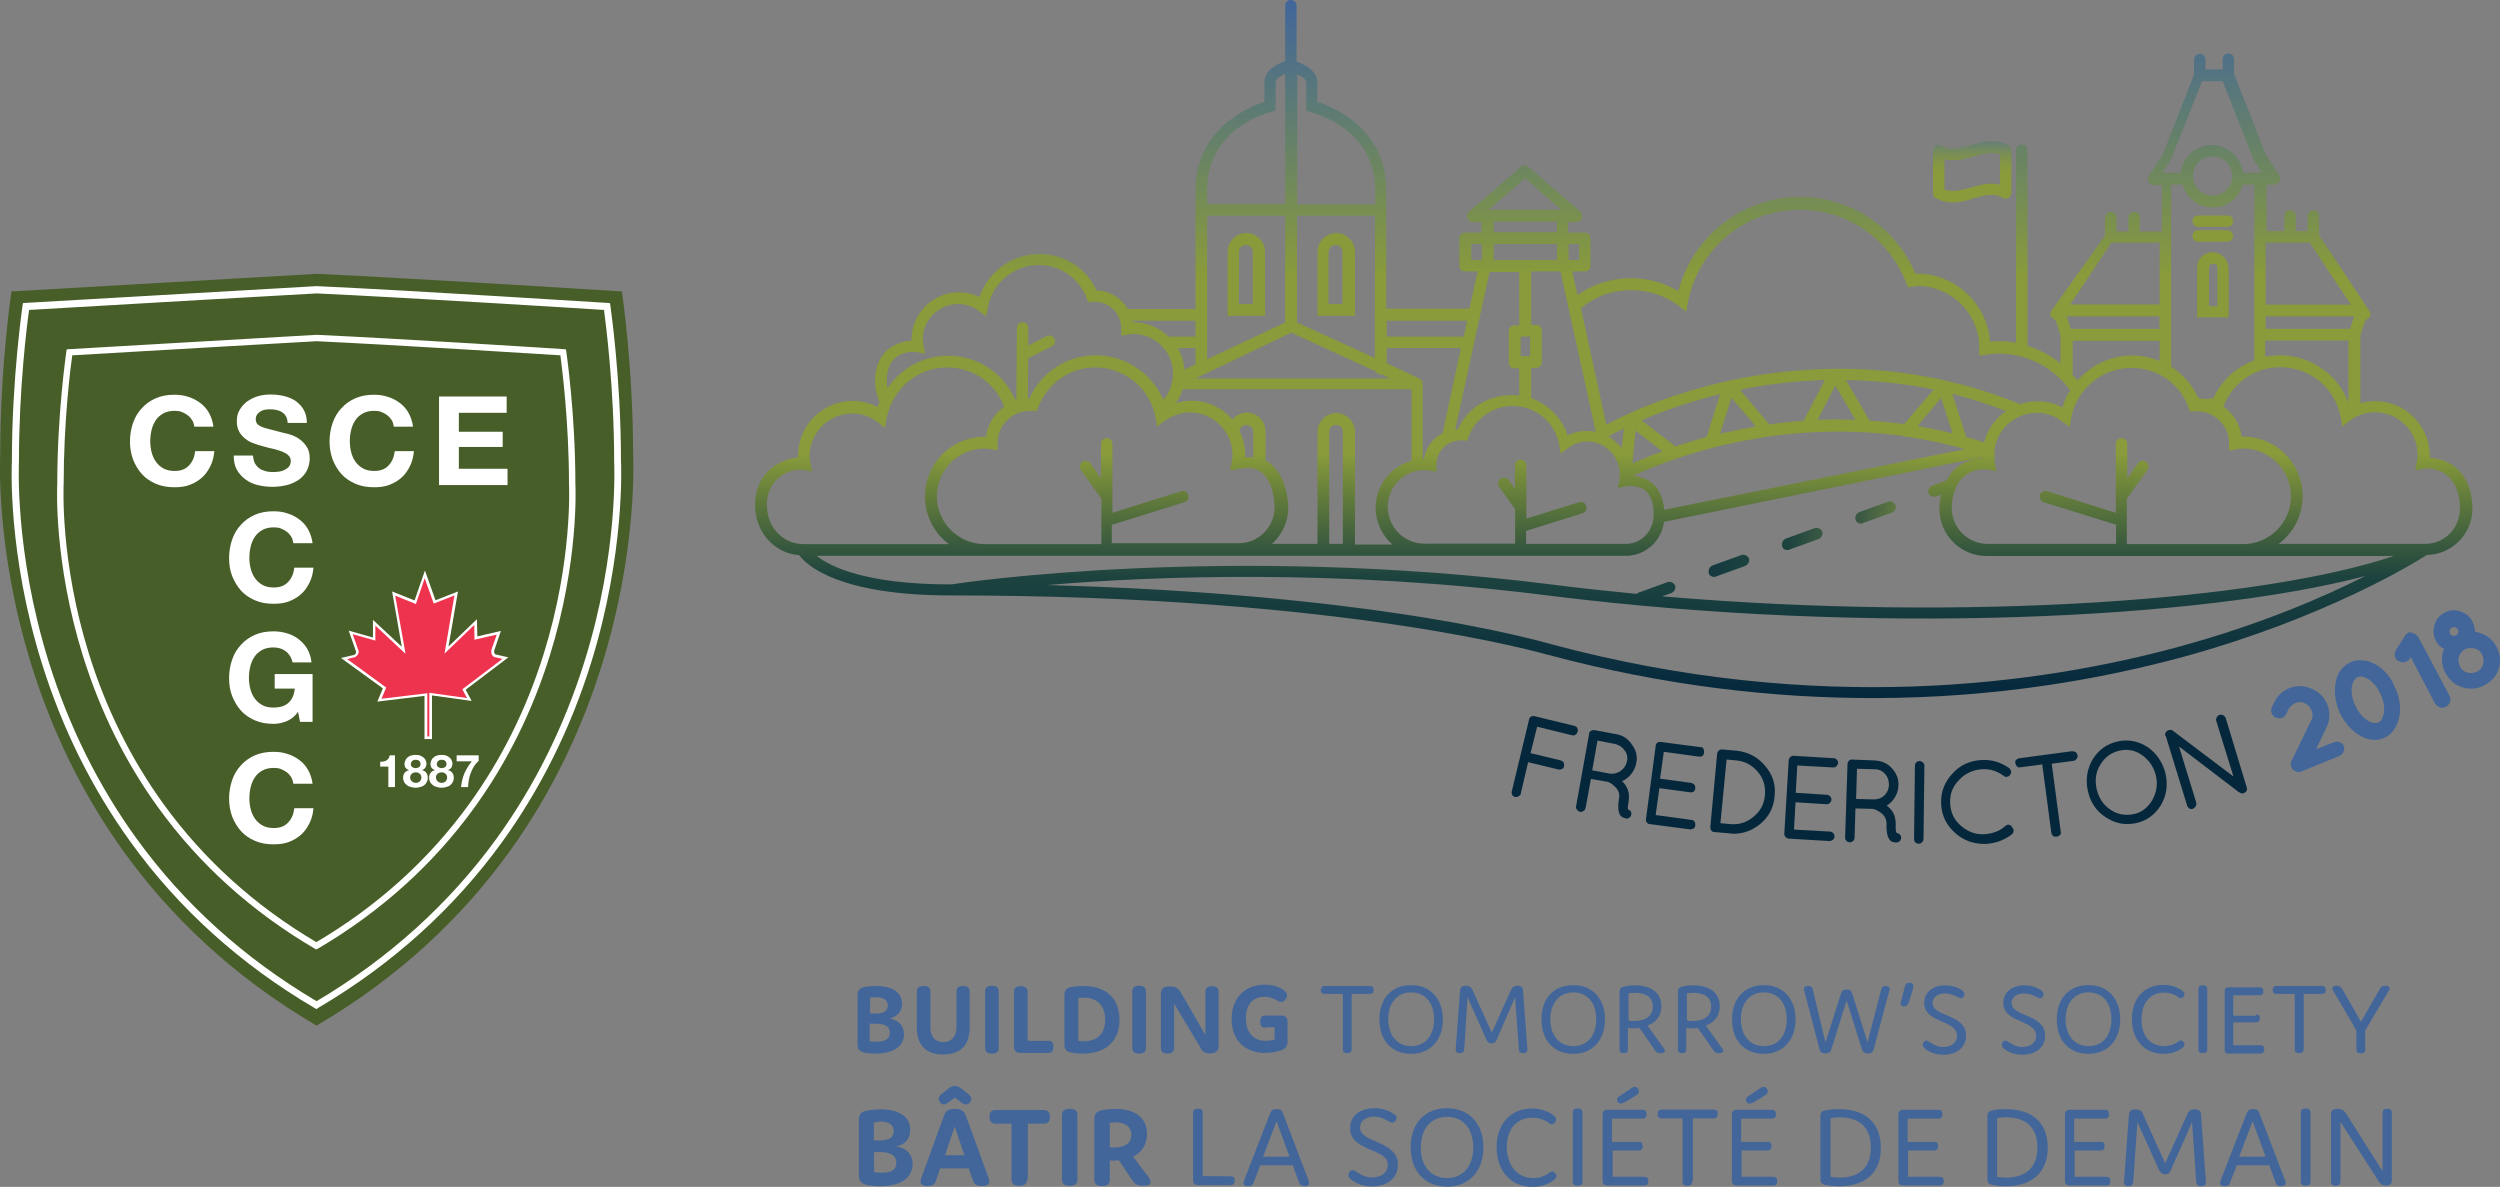 <?xml version="1.0" encoding="utf-8"?>
<!-- Generator: Adobe Illustrator 18.0.0, SVG Export Plug-In . SVG Version: 6.00 Build 0)  -->
<!DOCTYPE svg PUBLIC "-//W3C//DTD SVG 1.1//EN" "http://www.w3.org/Graphics/SVG/1.1/DTD/svg11.dtd">
<svg version="1.1" id="Layer_1" xmlns="http://www.w3.org/2000/svg" xmlns:xlink="http://www.w3.org/1999/xlink" x="0px" y="0px"
	 viewBox="-342.8 47.8 1134.9 538.8" enable-background="new -342.8 47.8 1134.9 538.8" xml:space="preserve">
<rect x="-342.8" y="47.8" width="1134.9" height="538.8" fill="#808080" stroke="none"/>
<g>
	<g>
		<g>
			<path fill="#42669A" d="M67.6,517.4c0,5.2-4.6,8.7-12.8,8.7c-1.9,0-4.3-0.2-5.7-0.6c-2.6-0.7-2.6-2.4-2.6-4.1v-21.3
				c0-1.7,0-3.3,2.6-4.1c1.3-0.4,3.9-0.6,5.7-0.6c7.8,0,11.9,3.1,11.9,8.1c0,3.3-2,5.7-5.7,6.7C65.4,510.9,67.6,513.7,67.6,517.4z
				 M52.2,500.7v7.2H55c1.1,0,2-0.2,2.8-0.4c1.7-0.6,2.4-1.7,2.4-3.3c0-2.2-1.7-3.7-5.6-3.7C53.9,500.5,53.2,500.5,52.2,500.7z
				 M61.1,516.6c0-1.9-0.9-3.1-3-3.7c-0.9-0.2-2-0.4-3.3-0.4H52v8c0.9,0.2,1.9,0.2,2.8,0.2C59.5,520.7,61.1,519.2,61.1,516.6z"/>
			<path fill="#42669A" d="M90.8,517.4c0.4-0.9,0.6-2,0.6-3.3v-16.1c0-1.7,0.9-2.6,3-2.6s3,0.9,3,2.6v16.3c0,2.4-0.4,4.3-1.1,6.1
				c-1.9,4.4-5.9,6.1-10.9,6.1c-5.4,0-9.1-1.9-10.9-6.1c-0.7-1.7-1.1-3.7-1.1-5.9v-16.5c0-1.7,0.9-2.6,3.1-2.6s3.1,0.9,3.1,2.6v16.3
				c0,1.3,0.2,2.4,0.6,3.3c0.9,2.2,2.8,3.3,5.4,3.3C88.3,520.7,89.8,519.6,90.8,517.4z"/>
			<path fill="#42669A" d="M110.6,523.5c0,1.7-0.9,2.6-3.1,2.6s-3.1-0.9-3.1-2.6v-25.6c0-1.7,0.9-2.6,3.1-2.6s3.1,0.9,3.1,2.6V523.5
				z"/>
			<path fill="#42669A" d="M133,520.2c1.7,0,2.4,0.9,2.4,2.8c0,1.9-0.7,2.8-2.4,2.8h-12.4c-2.2,0-3.1-0.9-3.1-3.1v-24.6
				c0-1.7,0.9-2.6,3.1-2.6c2.2,0,3.1,0.9,3.1,2.6v22.2H133z"/>
			<path fill="#42669A" d="M148.7,526.1c-1.9,0-4.1-0.2-5.7-0.6c-2.6-0.7-2.6-2.4-2.6-4.1v-21.3c0-1.7,0-3.3,2.6-4.1
				c1.3-0.4,3.9-0.6,5.9-0.6c10.6,0,16.5,5.7,16.5,15.4C165.4,520.3,159.3,526.1,148.7,526.1z M149.1,520.5c6.5,0,9.8-3.7,9.8-9.8
				c0-6.3-3.5-10-9.8-10c-0.7,0-1.7,0-2.4,0.2v19.4C147.6,520.5,148.4,520.5,149.1,520.5z"/>
			<path fill="#42669A" d="M177.4,523.5c0,1.7-0.9,2.6-3.1,2.6c-2.2,0-3.1-0.9-3.1-2.6v-25.6c0-1.7,0.9-2.6,3.1-2.6
				c2.2,0,3.1,0.9,3.1,2.6V523.5z"/>
			<path fill="#42669A" d="M190.2,523.5c0,1.7-0.9,2.6-3,2.6s-3-0.9-3-2.6v-24.6c0-2.4,1.3-3.3,4.1-3.3c2.8,0,4.1,1.1,5,2.8
				l11.1,19.3v-19.6c0-1.7,0.9-2.6,3-2.6s3,0.9,3,2.6v24.6c0,2.2-1.3,3.3-3.9,3.3c-2.4,0-3.7-0.9-4.6-3l-11.7-19.6L190.2,523.5
				L190.2,523.5z"/>
			<path fill="#42669A" d="M231.7,514.4c-1.7,0-2.4-0.9-2.4-2.8c0-1.9,0.7-2.8,2.4-2.8h6.9c2.2,0,3.1,0.9,3.1,3.1v8.7
				c0,1.9-0.6,3-2.6,3.9c-1.9,0.7-4.8,1.3-7.6,1.3c-8.7,0-15.2-5.4-15.2-15.4s6.5-15.6,15-15.6c3,0,5.6,0.6,7.8,1.9
				c1.5,0.9,2.4,1.9,2.4,3c0,1.3-1.5,3-2.8,3c-0.7,0-1.3-0.6-2.4-1.1c-1.5-0.7-3.1-1.3-5-1.3c-5.2,0-8.5,3.3-8.5,9.8
				c0,6.7,3.7,10.2,8.9,10.2c1.3,0,2.8-0.2,4.1-0.6v-5.6h-4.1V514.4z"/>
			<path fill="#42669A" d="M270.8,524.2c0,1.1-0.6,1.7-2,1.7c-1.3,0-2-0.6-2-1.7V499h-8.3c-1.1,0-1.7-0.6-1.7-1.7
				c0-1.1,0.6-1.9,1.7-1.9h20.6c1.1,0,1.7,0.6,1.7,1.9c0,1.1-0.6,1.7-1.7,1.7h-8.3v25.2H270.8z"/>
			<path fill="#42669A" d="M297.8,495c8.7,0,14.4,6.1,14.4,15.6c0,9.4-5.7,15.6-14.4,15.6c-8.9,0-14.4-6.1-14.4-15.6
				C283.4,501.1,288.9,495,297.8,495z M297.8,522.7c6.3,0,10.4-4.6,10.4-12.2c0-7.6-4.1-12.2-10.4-12.2c-6.3,0-10.4,4.8-10.4,12.2
				C287.5,517.9,291.5,522.7,297.8,522.7z"/>
			<path fill="#42669A" d="M336.7,519.6c-0.6,1.3-1.1,1.9-2.4,1.9c-1.1,0-1.9-0.6-2.4-1.9l-8.5-19.1l-1.5,23.7
				c-0.2,1.1-0.7,1.7-2,1.7c-1.3,0-1.9-0.6-1.9-1.7l2-26.5c0.2-1.7,0.7-2.4,2.6-2.4c1.7,0,2.6,0.7,3.3,2.4l8.5,18.9l8.5-18.9
				c0.7-1.7,1.5-2.4,3.3-2.4s2.4,0.9,2.4,2.4l2,26.5c0,1.1-0.6,1.7-1.9,1.7c-1.3,0-2-0.6-2-1.7l-1.7-23.7L336.7,519.6z"/>
			<path fill="#42669A" d="M371.4,495c8.7,0,14.4,6.1,14.4,15.6c0,9.4-5.7,15.6-14.4,15.6c-8.9,0-14.4-6.1-14.4-15.6
				C356.9,501.1,362.5,495,371.4,495z M371.4,522.7c6.3,0,10.4-4.6,10.4-12.2c0-7.6-4.1-12.2-10.4-12.2c-6.3,0-10.4,4.8-10.4,12.2
				C361,517.9,365.1,522.7,371.4,522.7z"/>
			<path fill="#42669A" d="M413,524.8c0,0.7-0.6,1.1-1.9,1.1c-1.7,0-2.2-0.6-3-1.9l-6.7-9.6c-0.9,0.2-1.9,0.2-3,0.2
				c-0.6,0-1.7,0-2.2-0.2v9.8c0,1.1-0.6,1.7-1.9,1.7c-1.3,0-1.9-0.6-1.9-1.7v-25.7c0-1.3,0-2.4,2-2.8c1.1-0.4,3.1-0.6,5-0.6
				c7.2,0,12,3.3,12,9.4c0,4.3-2.2,7.4-6.3,8.9l6.5,9.1C412.9,524,413,524.4,413,524.8z M398.8,511.3c5.7,0,8.7-2.4,8.7-6.5
				c0-4.3-3.1-6.3-8-6.3c-0.9,0-2,0.2-3,0.2v12.2C397.1,511.3,398,511.3,398.8,511.3z"/>
			<path fill="#42669A" d="M439.5,524.8c0,0.7-0.6,1.1-1.9,1.1c-1.7,0-2.2-0.6-3-1.9l-6.7-9.6c-0.9,0.2-1.9,0.2-3,0.2
				c-0.6,0-1.7,0-2.2-0.2v9.8c0,1.1-0.6,1.7-1.9,1.7s-1.9-0.6-1.9-1.7v-25.7c0-1.3,0-2.4,2-2.8c1.1-0.4,3.1-0.6,5-0.6
				c7.2,0,12,3.3,12,9.4c0,4.3-2.2,7.4-6.3,8.9l6.5,9.1C439.2,524,439.5,524.4,439.5,524.8z M425.3,511.3c5.7,0,8.7-2.4,8.7-6.5
				c0-4.3-3.1-6.3-8-6.3c-0.9,0-2,0.2-3,0.2v12.2C423.6,511.3,424.3,511.3,425.3,511.3z"/>
			<path fill="#42669A" d="M457.9,495c8.7,0,14.4,6.1,14.4,15.6c0,9.4-5.7,15.6-14.4,15.6c-8.9,0-14.4-6.1-14.4-15.6
				C443.4,501.1,449.2,495,457.9,495z M457.9,522.7c6.3,0,10.4-4.6,10.4-12.2c0-7.6-4.1-12.2-10.4-12.2c-6.3,0-10.4,4.8-10.4,12.2
				C447.5,517.9,451.6,522.7,457.9,522.7z"/>
			<path fill="#42669A" d="M488.6,524c-0.4,1.5-1.1,2-2.8,2s-2.4-0.7-2.6-1.9l-6.9-26.3c-0.2-0.4-0.2-0.9-0.2-1.1
				c0-0.7,0.4-1.3,1.9-1.3c1.5,0,2,0.6,2.2,1.9l5.7,23.7l7-22c0.4-1.3,0.9-2,2.6-2c1.7,0,2.2,0.7,2.6,2l6.9,22l6.1-23.7
				c0.4-1.3,0.7-1.9,2-1.9c1.5,0,1.9,0.6,1.9,1.3c0,0.4,0,0.9-0.2,1.1l-7,26.3c-0.4,1.3-0.9,1.9-2.6,1.9s-2.4-0.7-2.8-2l-6.9-22
				L488.6,524z"/>
			<path fill="#42669A" d="M525.8,495.3c0,0.7-0.4,2.4-1.9,7c-0.7,2-1.3,2.4-2.4,2.4c-1.1,0-1.5-0.6-1.5-1.3c0-0.4,0.2-0.7,0.2-1.1
				l1.7-6.5c0.2-0.9,0.6-1.9,2.2-1.9C525.3,494,525.8,494.6,525.8,495.3z"/>
			<path fill="#42669A" d="M530.7,503.1c0-4.8,3.9-8,9.6-8c2.6,0,5.2,0.7,7.2,2c1.1,0.7,1.5,1.3,1.5,1.9c0,0.9-0.7,2-1.7,2
				c-0.4,0-0.7-0.4-1.7-0.7c-1.7-0.9-3.3-1.5-5.4-1.5c-3.7,0-5.7,1.9-5.7,4.3c0,6.5,15.2,4.8,15.2,14.8c0,5.6-4.4,8.7-10.4,8.7
				c-3.1,0-5.7-0.9-7.8-2.4c-0.9-0.7-1.5-1.3-1.5-2c0-0.9,0.7-2,1.7-2c0.6,0,0.9,0.4,1.9,0.9c1.7,1.1,3.3,2,5.7,2c3.7,0,6.3-2,6.3-5
				C545.8,510.7,530.7,512.4,530.7,503.1z"/>
			<path fill="#42669A" d="M566.6,503.1c0-4.8,3.9-8,9.6-8c2.6,0,5.2,0.7,7.2,2c1.1,0.7,1.5,1.3,1.5,1.9c0,0.9-0.7,2-1.7,2
				c-0.4,0-0.7-0.4-1.7-0.7c-1.7-0.9-3.3-1.5-5.4-1.5c-3.7,0-5.7,1.9-5.7,4.3c0,6.5,15.2,4.8,15.2,14.8c0,5.6-4.4,8.7-10.4,8.7
				c-3.1,0-5.7-0.9-7.8-2.4c-0.9-0.7-1.5-1.3-1.5-2c0-0.9,0.7-2,1.7-2c0.6,0,0.9,0.4,1.9,0.9c1.7,1.1,3.3,2,5.7,2c3.7,0,6.3-2,6.3-5
				C581.8,510.7,566.6,512.4,566.6,503.1z"/>
			<path fill="#42669A" d="M605.3,495c8.7,0,14.4,6.1,14.4,15.6c0,9.4-5.7,15.6-14.4,15.6c-8.9,0-14.4-6.1-14.4-15.6
				C590.9,501.1,596.4,495,605.3,495z M605.3,522.7c6.3,0,10.4-4.6,10.4-12.2c0-7.6-4.1-12.2-10.4-12.2c-6.3,0-10.4,4.8-10.4,12.2
				C594.9,517.9,599,522.7,605.3,522.7z"/>
			<path fill="#42669A" d="M639.6,522.7c2,0,4.1-0.6,5.6-1.5c0.9-0.7,1.5-1.1,2-1.1c0.9,0,1.7,1.1,1.7,1.9c0,0.7-0.7,1.5-2,2.2
				c-2,1.3-4.6,2-7.6,2c-8.5,0-14.3-6.3-14.3-15.7c0-9.6,5.7-15.6,14.3-15.6c2.8,0,5.6,0.7,7.6,2c1.3,0.7,2,1.5,2,2.2
				s-0.7,1.9-1.7,1.9c-0.6,0-1.1-0.6-2-1.1c-1.5-0.9-3.5-1.5-5.6-1.5c-5.9,0-10.2,4.3-10.2,11.9
				C629.2,518.1,633.5,522.7,639.6,522.7z"/>
			<path fill="#42669A" d="M659.2,524.2c0,1.1-0.6,1.7-2,1.7c-1.3,0-2-0.6-2-1.7v-27.4c0-1.1,0.6-1.7,2-1.7c1.3,0,2,0.6,2,1.7V524.2
				z"/>
			<path fill="#42669A" d="M681.4,508.3c1.1,0,1.7,0.6,1.7,1.7c0,1.1-0.6,1.9-1.7,1.9h-10.4v10.4h12.4c1.1,0,1.7,0.6,1.7,1.9
				c0,1.1-0.6,1.9-1.7,1.9h-14.3c-1.5,0-2-0.6-2-2v-26.1c0-1.5,0.6-2,2-2h13.9c1.1,0,1.7,0.6,1.7,1.9c0,1.1-0.6,1.7-1.7,1.7h-12v9.3
				h10.4V508.3z"/>
			<path fill="#42669A" d="M702.9,524.2c0,1.1-0.6,1.7-2,1.7c-1.3,0-2-0.6-2-1.7V499h-8.3c-1.1,0-1.7-0.6-1.7-1.7
				c0-1.1,0.6-1.9,1.7-1.9h20.7c1.1,0,1.7,0.6,1.7,1.9c0,1.1-0.6,1.7-1.7,1.7h-8.3V524.2z"/>
			<path fill="#42669A" d="M737.5,496.8c0.6-1.1,1.1-1.5,2.6-1.5c1.3,0,1.9,0.4,1.9,1.1c0,0.6-0.4,1.3-0.9,2l-10.2,17.2v8.7
				c0,1.1-0.6,1.7-2,1.7c-1.3,0-2-0.6-2-1.7v-8.7l-10-17.2c-0.6-0.7-0.9-1.5-0.9-2c0-0.6,0.6-1.1,1.9-1.1c1.5,0,2,0.6,2.6,1.5
				l8.5,14.8L737.5,496.8z"/>
		</g>
		<g>
			<path fill="#42669A" d="M71.5,576.3c0,5.9-5.2,10-14.6,10c-2.2,0-4.8-0.2-6.7-0.7c-3-0.9-3.1-2.8-3.1-4.6v-24.3
				c0-1.9,0-3.9,3.1-4.6c1.5-0.4,4.3-0.7,6.7-0.7c8.7,0,13.5,3.5,13.5,9.3c0,3.9-2.2,6.7-6.5,7.6C69.1,568.9,71.5,572.2,71.5,576.3z
				 M53.9,557.4v8.1H57c1.3,0,2.4-0.2,3.1-0.4c1.9-0.6,2.8-2,2.8-3.9c0-2.6-1.9-4.3-6.3-4.3C55.9,557.2,55,557.2,53.9,557.4z
				 M64.1,575.7c0-2-0.9-3.5-3.3-4.3c-0.9-0.4-2.2-0.6-3.7-0.6h-3.1v9.1c0.9,0.2,2,0.2,3.1,0.2C62.2,580.4,64.1,578.5,64.1,575.7z"
				/>
			<path fill="#42669A" d="M106.3,584.2c0,1.1-0.9,2-3.3,2c-2.4,0-3.5-0.7-4.1-2.4l-1.9-5.6h-13l-1.9,5.6c-0.6,1.7-1.5,2.4-3.9,2.4
				c-2.4,0-3.1-0.9-3.1-2c0-0.6,0.2-1.3,0.6-2.4l9.8-26.9c0.9-2.8,1.9-3.7,5.2-3.7s4.3,1.1,5.2,3.7l9.8,26.9
				C106.1,582.8,106.3,583.5,106.3,584.2z M83.3,546.6c0-1.1,0.9-2,1.9-2.6l2.4-1.9c0.6-0.6,1.7-1.3,3.1-1.3s2.6,0.9,3.1,1.3
				l2.4,1.9c0.9,0.6,1.9,1.5,1.9,2.6s-0.9,2.6-2.4,2.6c-0.9,0-1.5-0.4-3.5-2l-1.5-1.1l-1.5,1.1c-1.7,1.3-2.8,2-3.5,2
				C84.5,549.2,83.3,547.8,83.3,546.6z M95,572.2l-4.4-13l-4.4,13H95z"/>
			<path fill="#42669A" d="M123.4,583.3c0,1.9-1.1,2.8-3.5,2.8s-3.5-0.9-3.5-2.8v-25.4h-7.2c-1.9,0-2.8-1.1-2.8-3.1
				c0-2.2,0.9-3.1,2.8-3.1H131c1.9,0,2.8,1.1,2.8,3.1c0,2.2-0.9,3.1-2.8,3.1h-7.2v25.4H123.4z"/>
			<path fill="#42669A" d="M146.3,583.3c0,1.9-1.1,2.8-3.5,2.8s-3.5-0.9-3.5-2.8V554c0-1.9,1.1-2.8,3.5-2.8s3.5,0.9,3.5,2.8V583.3z"
				/>
			<path fill="#42669A" d="M179.5,584.2c0,1.3-0.9,1.9-3.3,1.9c-3.1,0-3.9-0.9-5.4-3.1l-5.7-8.5c-0.7,0-1.5,0.2-2.2,0.2
				s-1.5,0-1.9-0.2v8.9c0,1.9-1.1,2.8-3.5,2.8s-3.5-0.9-3.5-2.8v-26.9c0-1.9,0-3.9,3.1-4.6c1.5-0.4,4.3-0.7,6.5-0.7
				c8.9,0,14.3,4.1,14.3,11.3c0,4.6-2.2,8.3-6.3,10.4l5.4,7.2C178.9,582.4,179.5,583.3,179.5,584.2z M163.2,568.7
				c5,0,7.6-2.2,7.6-5.7c0-3.7-2.8-5.7-7.2-5.7c-0.9,0-1.9,0.2-2.6,0.2v11.1C161.7,568.7,162.4,568.7,163.2,568.7z"/>
			<path fill="#42669A" d="M215.8,581.8c1.3,0,1.9,0.6,1.9,2c0,1.3-0.6,2-1.9,2h-14.6c-1.7,0-2.4-0.7-2.4-2.4v-30.4
				c0-1.3,0.7-1.9,2.2-1.9c1.5,0,2.2,0.6,2.2,1.9v28.7L215.8,581.8L215.8,581.8z"/>
			<path fill="#42669A" d="M251.5,585c0,0.7-0.6,1.3-2,1.3s-2.2-0.6-2.6-1.7l-2.8-7.8h-14.8l-3,7.8c-0.4,1.1-0.9,1.7-2.6,1.7
				c-1.5,0-2-0.6-2-1.3c0-0.6,0.2-1.1,0.4-1.7l11.5-29.6c0.7-1.9,1.3-2.4,3.1-2.4c2,0,2.6,0.7,3.1,2.4l11.3,29.6
				C251.3,583.7,251.5,584.4,251.5,585z M242.6,572.9l-5.9-16.1l-6.1,16.1H242.6z"/>
			<path fill="#42669A" d="M270.1,560c0-5.6,4.4-9.1,11.1-9.1c3,0,5.9,0.7,8.1,2.2c1.3,0.7,1.9,1.5,1.9,2.2c0,0.9-0.9,2.2-2,2.2
				c-0.6,0-0.9-0.4-2-0.9c-1.9-1.1-3.7-1.9-6.1-1.9c-4.1,0-6.5,2-6.5,5c0,7.2,17.2,5.6,17.2,16.9c0,6.3-5.2,9.8-11.9,9.8
				c-3.5,0-6.5-1.1-8.9-2.8c-1.1-0.7-1.7-1.5-1.7-2.4s0.9-2.2,2-2.2c0.6,0,1.1,0.4,2.2,1.1c1.9,1.3,3.9,2.2,6.5,2.2
				c4.3,0,7.2-2.2,7.2-5.7C287.3,568.9,270.1,570.7,270.1,560z"/>
			<path fill="#42669A" d="M314.1,550.9c10,0,16.5,7,16.5,17.8c0,10.7-6.5,17.8-16.5,17.8s-16.5-7-16.5-17.8
				C297.5,557.9,303.9,550.9,314.1,550.9z M314.1,582.6c7.2,0,11.9-5.4,11.9-13.9s-4.6-13.9-11.9-13.9s-11.9,5.4-11.9,13.9
				C302.1,577.2,306.9,582.6,314.1,582.6z"/>
			<path fill="#42669A" d="M353.2,582.6c2.4,0,4.6-0.6,6.3-1.7c1.1-0.7,1.7-1.3,2.4-1.3c0.9,0,1.9,1.3,1.9,2c0,0.9-0.9,1.7-2.2,2.6
				c-2.4,1.5-5.2,2.4-8.7,2.4c-9.6,0-16.3-7-16.3-18c0-10.9,6.7-17.6,16.1-17.6c3.1,0,6.3,0.9,8.7,2.4c1.5,0.9,2.2,1.7,2.2,2.6
				s-0.9,2.2-2,2.2c-0.6,0-1.1-0.6-2.2-1.3c-1.9-1.1-4.1-1.7-6.5-1.7c-6.9,0-11.7,4.8-11.7,13.5
				C341.4,577.2,346.2,582.6,353.2,582.6z"/>
			<path fill="#42669A" d="M375.6,584.2c0,1.3-0.7,1.9-2.2,1.9c-1.5,0-2.2-0.6-2.2-1.9v-31.3c0-1.3,0.7-1.9,2.2-1.9
				c1.5,0,2.2,0.6,2.2,1.9V584.2z"/>
			<path fill="#42669A" d="M401,566.1c1.3,0,1.9,0.6,1.9,2c0,1.3-0.6,2-1.9,2h-11.7V582h14.3c1.3,0,1.9,0.6,1.9,2c0,1.3-0.6,2-1.9,2
				h-16.5c-1.7,0-2.4-0.7-2.4-2.4V554c0-1.7,0.7-2.4,2.4-2.4h15.7c1.3,0,1.9,0.6,1.9,2c0,1.3-0.6,2-1.9,2H389v10.6h12V566.1z
				 M397.1,546.8c-2.8,1.7-3.5,2-4.1,2c-1.1,0-1.7-0.9-1.7-1.9c0-0.9,0.7-1.3,1.9-2l4.1-2.8c0.9-0.6,1.3-0.9,2-0.9
				c1.3,0,1.9,1.3,1.9,2.2C401.2,544.6,399.5,545.3,397.1,546.8z"/>
			<path fill="#42669A" d="M425.4,584.2c0,1.3-0.7,1.9-2.2,1.9c-1.5,0-2.2-0.6-2.2-1.9v-28.7h-9.4c-1.3,0-1.9-0.6-1.9-2
				c0-1.3,0.6-2,1.9-2h23.5c1.3,0,1.9,0.6,1.9,2c0,1.3-0.6,2-1.9,2h-9.4v28.7H425.4z"/>
			<path fill="#42669A" d="M459.5,566.1c1.3,0,1.9,0.6,1.9,2c0,1.3-0.6,2-1.9,2h-11.7V582h14.3c1.3,0,1.9,0.6,1.9,2
				c0,1.3-0.6,2-1.9,2h-16.3c-1.7,0-2.4-0.7-2.4-2.4V554c0-1.7,0.7-2.4,2.4-2.4h15.7c1.3,0,1.9,0.6,1.9,2c0,1.3-0.6,2-1.9,2h-13.9
				v10.6h11.9V566.1z M455.6,546.8c-2.8,1.7-3.5,2-4.1,2c-1.1,0-1.7-0.9-1.7-1.9c0-0.9,0.7-1.3,1.9-2l4.1-2.8c0.9-0.6,1.3-0.9,2-0.9
				c1.3,0,1.9,1.3,1.9,2.2C459.7,544.6,458,545.3,455.6,546.8z"/>
			<path fill="#42669A" d="M491.9,586.3c-2,0-4.4-0.2-6.1-0.6c-2.2-0.6-2.2-1.7-2.2-3.1V555c0-1.3,0-2.8,2.2-3.1
				c1.3-0.4,4.1-0.6,6.1-0.6c12.2,0,19.1,6.3,19.1,17.4C511.2,580,504.2,586.3,491.9,586.3z M492.1,582.4c9.4,0,14.4-4.8,14.4-13.7
				s-5-13.7-14.4-13.7c-1.3,0-2.6,0.2-3.9,0.4V582C489.5,582.2,490.8,582.4,492.1,582.4z"/>
			<path fill="#42669A" d="M535.1,566.1c1.3,0,1.9,0.6,1.9,2c0,1.3-0.6,2-1.9,2h-11.7V582h14.3c1.3,0,1.9,0.6,1.9,2
				c0,1.3-0.6,2-1.9,2h-16.3c-1.7,0-2.4-0.7-2.4-2.4V554c0-1.7,0.7-2.4,2.4-2.4h15.7c1.3,0,1.9,0.6,1.9,2c0,1.3-0.6,2-1.9,2h-13.9
				v10.6h11.9V566.1z"/>
			<path fill="#42669A" d="M567.7,586.3c-2,0-4.4-0.2-6.1-0.6c-2.2-0.6-2.2-1.7-2.2-3.1V555c0-1.3,0-2.8,2.2-3.1
				c1.3-0.4,4.1-0.6,6.1-0.6c12.2,0,19.1,6.3,19.1,17.4C586.8,580,579.7,586.3,567.7,586.3z M567.7,582.4c9.4,0,14.4-4.8,14.4-13.7
				s-5-13.7-14.4-13.7c-1.3,0-2.6,0.2-3.9,0.4V582C565.1,582.2,566.6,582.4,567.7,582.4z"/>
			<path fill="#42669A" d="M610.7,566.1c1.3,0,1.9,0.6,1.9,2c0,1.3-0.6,2-1.9,2H599V582h14.3c1.3,0,1.9,0.6,1.9,2c0,1.3-0.6,2-1.9,2
				H597c-1.7,0-2.4-0.7-2.4-2.4V554c0-1.7,0.7-2.4,2.4-2.4h15.7c1.3,0,1.9,0.6,1.9,2c0,1.3-0.6,2-1.9,2h-13.9v10.6h11.9V566.1z"/>
			<path fill="#42669A" d="M642.7,578.9c-0.6,1.5-1.3,2-2.6,2c-1.3,0-2-0.6-2.8-2l-9.8-21.7l-1.9,27.2c-0.2,1.3-0.7,1.9-2.2,1.9
				c-1.5,0-2-0.6-2-1.9l2.2-30.2c0.2-1.9,0.7-2.8,3-2.8c1.9,0,3,0.7,3.7,2.8l9.8,21.7l9.8-21.7c0.7-1.9,1.7-2.8,3.7-2.8
				s2.8,0.9,2.8,2.8l2.2,30.2c0,1.3-0.6,1.9-2,1.9c-1.5,0-2.2-0.6-2.4-1.9l-1.9-27.2L642.7,578.9z"/>
			<path fill="#42669A" d="M694.8,585c0,0.7-0.6,1.3-2,1.3c-1.7,0-2.2-0.6-2.6-1.7l-2.8-7.8h-14.8l-3,7.8c-0.4,1.1-0.9,1.7-2.6,1.7
				c-1.5,0-2-0.6-2-1.3c0-0.6,0.2-1.1,0.4-1.7l11.5-29.6c0.7-1.9,1.3-2.4,3.1-2.4c2,0,2.6,0.7,3.1,2.4l11.3,29.6
				C694.6,583.7,694.8,584.4,694.8,585z M685.7,572.9l-5.9-16.1l-6.1,16.1H685.7z"/>
			<path fill="#42669A" d="M706.1,584.2c0,1.3-0.7,1.9-2.2,1.9c-1.5,0-2.2-0.6-2.2-1.9v-31.3c0-1.3,0.7-1.9,2.2-1.9
				c1.5,0,2.2,0.6,2.2,1.9V584.2z"/>
			<path fill="#42669A" d="M719.6,584.2c0,1.3-0.7,1.9-2,1.9c-1.5,0-2.2-0.6-2.2-1.9v-30.6c0-1.7,0.9-2.4,3-2.4s3.1,0.9,3.9,2.2
				l16.5,26.1v-26.5c0-1.3,0.7-1.9,2-1.9c1.5,0,2.2,0.6,2.2,1.9v30.6c0,1.7-0.9,2.4-2.6,2.4c-1.9,0-2.8-0.9-3.7-2.4l-17-26.5V584.2z
				"/>
		</g>
	</g>
	<g>
		<path fill="#899A3A" d="M661.6,162.3c-3.9,0-7,3.1-7,7v22.6h14.3v-22.6C668.6,165.5,665.5,162.3,661.6,162.3z M663.5,186.8h-3.5
			v-17.4c0-0.9,0.7-1.9,1.9-1.9s1.9,0.7,1.9,1.9v17.4H663.5z"/>
		<path fill="#899A3A" d="M655.1,150.8h13.2c1.5,0,2.6-1.1,2.6-2.6s-1.1-2.6-2.6-2.6h-13.2c-1.5,0-2.6,1.1-2.6,2.6
			S653.6,150.8,655.1,150.8z"/>
		<path fill="#899A3A" d="M668.3,157.5c1.5,0,2.6-1.1,2.6-2.6c0-1.5-1.1-2.6-2.6-2.6h-13.2c-1.5,0-2.6,1.1-2.6,2.6
			c0,1.5,1.1,2.6,2.6,2.6H668.3z"/>
		<path fill="#899A3A" d="M231.5,191v-28.9c0-4.6-3.9-8.5-8.5-8.5c-4.6,0-8.5,3.9-8.5,8.5v29.1h17V191z M219.7,162.1
			c0-1.9,1.5-3.1,3.1-3.1c1.9,0,3.1,1.5,3.1,3.1v23.7h-6.3L219.7,162.1L219.7,162.1z"/>
		<path fill="#899A3A" d="M272.3,191v-28.9c0-4.6-3.9-8.5-8.5-8.5s-8.5,3.9-8.5,8.5v29.1h17V191z M260.4,162.1
			c0-1.9,1.5-3.1,3.1-3.1c1.9,0,3.1,1.5,3.1,3.1v23.7h-6.3V162.1z"/>
		
			<linearGradient id="SVGID_1_" gradientUnits="userSpaceOnUse" x1="210.434" y1="605.979" x2="210.434" y2="434.706" gradientTransform="matrix(1.852 0 0 -1.852 -5.206672e-06 1170.236)">
			<stop  offset="0" style="stop-color:#41669A"/>
			<stop  offset="0.395" style="stop-color:#899B3A"/>
			<stop  offset="0.649" style="stop-color:#899B3A"/>
			<stop  offset="0.825" style="stop-color:#1D433F"/>
			<stop  offset="1" style="stop-color:#04273D"/>
		</linearGradient>
		<path fill="url(#SVGID_1_)" d="M779.6,278.6c0-10.4-5.2-22-19.4-23c0-0.4,0-0.7,0-0.9c0-13.7-11.1-24.8-24.8-24.8
			c-2.2,0-4.4,0.4-6.7,0.9v-30.7l1.9-5.9c0.4-1.3,1.3-1.5,2.2-2.4c1.3-1.3-0.2-3.1-0.2-3.1L710.9,156l-0.9-1.5v-8.7
			c0-1.5-1.1-2.6-2.6-2.6s-2.6,1.1-2.6,2.6v6.9h-5.4v-6.9c0-1.5-1.1-2.6-2.6-2.6s-2.6,1.1-2.6,2.6v6.9h-8.1v-21.1h3.5
			c0.9,0,1.9-0.6,2.4-1.3c0.6-0.9,0.4-1.9,0-2.8l-6.3-9.8l-14.3-36.3v-6.7c0-1.5-1.1-2.6-2.6-2.6s-2.6,1.1-2.6,2.6v4.6h-7.8v-4.4
			c0-1.5-1.1-2.6-2.6-2.6s-2.6,1.1-2.6,2.6v6.7L639,117.9l-6.3,9.8c-0.6,0.7-0.6,1.9,0,2.8c0.6,0.9,1.3,1.3,2.4,1.3h3.5v21.1h-10
			v-6.3c0-1.5-1.1-2.6-2.6-2.6c-1.5,0-2.6,1.1-2.6,2.6v6.3h-5.4v-6.3c0-1.5-1.1-2.6-2.6-2.6c-1.5,0-2.6,1.1-2.6,2.6v8.1l-24.1,33.9
			c0,0-1.5,1.9-0.2,3.1c0.9,0.9,1.9,1.1,2.2,2.4l1.9,5.9v12.8c-4.4-3.5-9.4-6.3-15-8V116c0-1.5-1.1-2.6-2.6-2.6
			c-1.5,0-2.6,1.1-2.6,2.6v87.4c-2.8-0.6-5.6-0.7-8.5-0.7c-1.1,0-2.2,0-3.3,0.2c-1.3-17.2-15.7-30.9-33.3-30.9c-0.2,0-0.4,0-0.6,0
			c-9.1-21.3-29.4-34.8-52.4-34.8c-26.1,0-48.7,17.8-55.2,42.8c-6.5-3.9-13.9-5.9-21.5-5.9c-9.1,0-17.4,2.8-24.3,7.6l-2.4-10.7h5.7
			c1.5,0,2.6-1.1,2.6-2.6v-12.4c0-1.5-1.1-2.6-2.6-2.6h-7.6v-4.8h3.9c1.1,0,2-0.7,2.4-1.7c0.4-1.1,0-2.2-0.7-3l-23.5-20.4
			c-0.9-0.9-2.4-0.9-3.5,0l-23.5,20.4c-0.9,0.7-1.1,1.9-0.7,3c0.4,1.1,1.3,1.7,2.4,1.7h3.9v4.8h-7.4c-1.5,0-2.6,1.1-2.6,2.6v12.4
			c0,1.5,1.1,2.6,2.6,2.6h5.7l-3.7,16.9h-37.8V134c0-27.6-23.9-37.6-31.3-40v-8.9c0-5.4-6.1-8.1-9.4-9.4v-1.3V50.4
			c0-1.5-1.1-2.6-2.6-2.6s-2.6,1.1-2.6,2.6v23.9v1.3c-3.3,1.1-9.4,3.9-9.4,9.4V94c-7.2,2.4-31.3,12.4-31.3,40v54.1h-30.7
			c-3-5-8.1-8.3-14.3-8.5c-4.6-10.2-14.6-16.5-25.9-16.5c-12.4,0-23.3,8.1-27.2,19.6c-3-1.5-6.1-2.2-9.3-2.2
			c-11.9,0-21.5,9.6-21.5,21.5c0,0.2,0,0.4,0,0.4c-2.4,0.2-7.8,0.9-11.9,5.2c-3.3,3.5-5,8.5-4.6,14.8c0.2,2.8,0.9,5.4,2,7.8
			c-0.4,0.7-0.6,1.7-0.9,2.4c-3.5-1.9-7.4-2.8-11.3-2.8c-13.7,0-24.8,11.1-24.8,24.8c0,0.4,0,0.6,0,0.9c-3.7,0.2-9.4,1.9-13.9,6.5
			c-2.8,3-6.1,8.3-5.6,16.5c0.7,11.7,9.3,20.6,20,21.3c3.3,4.6,18,18.3,68.9,18.3l0,0c180.8,0,270.2,26.9,271.2,27
			c53.5,14.3,103,19.6,147.2,19.6c56.9,0,104.8-8.9,141-18.7c64.8-17.8,105.2-42.8,110.6-46.3C770.3,299.6,779.6,290.1,779.6,278.6z
			 M685.7,157.9h20l18.7,28.2h-38.7V157.9z M685.7,191.4h40.2l-1.9,5.7h-38.3V191.4z M723.3,202.3v28.3c-4.8-12.8-17-21.5-31.1-21.5
			c-2.2,0-4.4,0.2-6.7,0.7v-7.4h37.8V202.3z M673.1,251.6c0.9-0.2,1.7-0.2,2.4-0.2c12,0,21.7,9.8,21.7,21.7c0,12-9.8,21.7-21.7,21.7
			h-23h-29.8v-20.6l9.3-13c0.9-1.1,0.6-2.8-0.6-3.7c-1.1-0.9-2.8-0.6-3.7,0.6l-4.8,6.9v-15.7c0-1.5-1.1-2.6-2.6-2.6
			c-1.5,0-2.6,1.1-2.6,2.6v31.3l-31.1-9.8c-1.5-0.4-3,0.4-3.3,1.7c-0.4,1.5,0.4,3,1.7,3.3l32.8,10.2v8.7h-58.3
			c-8.9,0-16.3-7.2-16.3-16.3c0-3.9,1.1-16.9,14.6-17.6c0.6,0,1.3,0,2,0.2l3.7,0.7l-0.7-3.7c-0.2-0.6-0.2-1.1-0.2-1.7v-4.1
			c1.1-9.6,9.4-17,19.3-17c4.1,0,8,1.3,11.5,3.9l3.3,2.6l0.7-4.1c2.4-13.2,14.1-22.8,27.4-22.8c11.7,0,21.9,7,25.9,18l0.7,1.9l2-0.2
			c0.2,0,0.4,0,0.7,0c0.2,0,0.2,0,0.4,0c8,0,14.6,6.5,14.6,14.4v3.5L673.1,251.6z M412.7,279.2c-1.1-12-8.7-15-14.3-15.4
			c11.1-5,28.9-11.9,51.3-16.1c19.3-3.7,43.9-5.7,71.5-2c0.6,0.4,1.3,0.4,1.9,0.4c8.5,1.3,17.2,3,26.1,5.6L412.7,279.2z
			 M395.3,294.7h-9.6h-35.7v-5.9l25.6-8c1.5-0.4,2.2-1.9,1.7-3.3c-0.4-1.5-1.9-2.2-3.3-1.7l-23.9,7.4v-24.1c0-1.5-1.1-2.6-2.6-2.6
			s-2.6,1.1-2.6,2.6v10.7l-2.8-4.1c-0.9-1.1-2.6-1.5-3.7-0.6c-1.1,0.9-1.5,2.6-0.6,3.7l7.2,10.2v15.6h-41.1
			c-9.3,0-16.7-7.4-16.7-16.7s7.4-16.7,16.7-16.7c0.6,0,1.3,0,1.9,0.2l3.5,0.6V259c0-0.2,0-0.2,0-0.4c0-6.1,5-10.9,11.1-10.9h0.2
			c0.2,0,0.4,0,0.6,0l2,0.2l0.7-1.9c3.1-8.3,11.1-13.9,20-13.9c10.4,0,19.3,7.4,21.1,17.6l0.7,4.1l3.3-2.6c2.6-1.9,5.6-3,8.7-3
			c8.1,0,14.8,6.7,14.8,14.8c0,0.7,0,1.5-0.2,2.6l-0.7,3.7l3.7-0.7c0.6-0.2,1.1-0.2,1.7-0.2l0,0c7.4,0,10.9,4.3,10.9,13.3
			C407.7,289.2,402.1,294.7,395.3,294.7z M162.1,286l32.8-10.2c1.5-0.4,2.2-1.9,1.7-3.3c-0.4-1.5-1.9-2.2-3.3-1.7l-31.1,9.8v-31.3
			c0-1.5-1.1-2.6-2.6-2.6s-2.6,1.1-2.6,2.6v15.7l-4.8-6.9c-0.9-1.1-2.6-1.5-3.7-0.6s-1.5,2.6-0.6,3.7l9.3,13v20.6h-25.6h-27.4
			c-12,0-21.7-9.8-21.7-21.7c0-12,9.8-21.7,21.7-21.7c0.7,0,1.7,0.2,2.4,0.2l3.5,0.6v-3.1c0-0.2,0-0.2,0-0.4c0-8,6.7-14.4,14.6-14.4
			c0.2,0,0.4,0,0.4,0c0.2,0,0.4,0,0.7,0l2,0.2l0.7-1.9c4.3-10.9,14.4-18,25.9-18c13.5,0,25,9.6,27.4,22.8l0.7,4.1l3.3-2.6
			c3.3-2.4,7.4-3.9,11.5-3.9c10.7,0,19.4,8.7,19.4,19.4c0,0.9-0.2,2-0.4,3.3l-0.7,3.7l3.7-0.7c0.4,0,0.9-0.2,1.3-0.2s0.7,0,1.1-0.2
			c3.7-0.4,6.5,0.4,8.7,2.4c5.4,4.8,5.4,14.8,5.4,15.4c0,8.9-7.2,16.3-16.3,16.3h-57.6V286z M226.2,255.5c-1.1-0.2-2.4-0.2-3.7,0
			c0-0.4,0-0.6,0-0.9c0-4.1-0.9-7.8-2.6-11.1c0.2-1.7,1.5-2.8,3.1-2.8c1.9,0,3.1,1.5,3.1,3.1L226.2,255.5L226.2,255.5z M266.9,294.7
			h-6.3v-50.9c0-1.9,1.5-3.1,3.1-3.1c1.9,0,3.1,1.5,3.1,3.1V294.7z M272.3,294.7v-50.9c0-4.6-3.9-8.5-8.5-8.5s-8.5,3.9-8.5,8.5v50.9
			h-20.7c4.4-3.9,7.4-9.8,7.4-16.3c0-1.3-0.2-13-7.2-19.3c-0.9-0.9-2-1.7-3.1-2.2v-13.3c0-4.6-3.9-8.5-8.5-8.5c-2.6,0-5,1.3-6.5,3.1
			c-4.6-5.2-11.3-8.5-18.7-8.5c-2.4,0-4.6,0.4-7,1.1c1.3-1.9,2.4-4.1,3.1-6.3h103.9V257c-9.4,2.6-16.3,11.1-16.3,21.3
			c0,6.7,3,12.6,7.6,16.7h-16.9V294.7z M335.2,158.6H364v7.2h-14.4h-14.3V158.6z M381.6,243.8c-1.3-0.2-2.8-0.4-4.1-0.4
			c-3,0-5.9,0.7-8.7,2c-2.6-8-8.9-14.1-16.5-16.9v-13.7h2.2c1.5,0,2.6-1.1,2.6-2.6v-14.3c0-1.5-1.1-2.6-2.6-2.6h-2.2v-24.3h13.3
			L381.6,243.8z M557.9,248.6c-2.8-0.9-5.4-1.7-8.1-2.4l-6.3-19.6c8,2,16.1,4.6,24.4,7.8C563.1,237.7,559.4,242.7,557.9,248.6z
			 M543.6,244.5c-5.4-1.3-10.7-2.4-15.9-3.3l10.7-12.8L543.6,244.5z M521.6,240.3c-5.4-0.7-10.6-1.3-15.7-1.5l-10.7-18.5
			c12.4,0.2,25.9,1.5,39.8,4.3L521.6,240.3z M499.5,238.4c-2.6,0-5-0.2-7.6-0.2c-3.3,0-6.5,0-9.6,0.2l8.1-15.6L499.5,238.4z
			 M476,238.8c-5.4,0.4-10.6,0.9-15.6,1.7l-13.3-15.7c0.7-0.2,1.7-0.4,2.4-0.6c10.6-2,22.8-3.5,36.1-3.9L476,238.8z M454.3,241.4
			c-2,0.4-3.9,0.7-5.9,1.1c-3.5,0.7-7,1.5-10.4,2.2l5.2-16.3L454.3,241.4z M431.9,246.2c-5,1.3-9.8,2.8-14.1,4.3l-15.4-11.9
			c8.9-3.9,21.1-8.3,35.7-11.9L431.9,246.2z M411.9,252.7c-5.2,1.9-9.8,3.7-13.7,5.6l1.5-15L411.9,252.7z M393.4,251.2
			c-1.7-2-3.7-3.9-5.9-5.2v-0.2c1.3-0.7,3.7-2,6.9-3.5L393.4,251.2z M347.5,200.6h4.3v8.9h-4.3V200.6z M346.9,171.2v24.3h-2.2
			c-1.5,0-2.6,1.1-2.6,2.6v14.3c0,1.5,1.1,2.6,2.6,2.6h2.2v12.4c-1.1-0.2-2.4-0.2-3.7-0.2c-10.6,0-19.8,5.9-24.3,15.6
			c-0.4,0-0.7,0-1.1,0l15.6-71.5H346.9z M312.1,244.4c-4.4,2.4-7.8,6.7-8.5,11.9h-0.2c-0.2,0-0.2,0-0.4,0v-34.3c0-1.1-0.6-2-1.5-2.4
			l0,0l-14.8-6.9v-6.9h33.7L312.1,244.4z M243.4,198.8l38.3,17.6c0.4,0.7,1.3,1.5,2.4,1.5c0.2,0,0.4,0,0.6,0l3.5,1.7h-88.3
			L243.4,198.8z M281.3,210.3L246,194.2v-48.5h35.4L281.3,210.3L281.3,210.3z M240.6,194.2l-35.4,16.7v-65.2h35.4V194.2z
			 M199.9,213.2l-5,2.4c-0.2-3.5-1.3-6.9-3-9.8h8L199.9,213.2L199.9,213.2z M598.1,218.1v-15.6h39.5v9.1c-3.9-1.5-8.1-2.4-12.4-2.4
			c-9.8,0-18.7,4.3-24.8,11.3C599.6,219.5,598.8,218.8,598.1,218.1z M662,228.6c-1.1,0-2.2,0.2-3.3,0.4c-1.1-0.2-2.2-0.4-3.5-0.4
			c-2.8-6.1-7-10.9-12.4-14.4v-82.6h5.2c1.7,5.9,7.2,10.4,13.7,10.4c6.5,0,12-4.4,13.7-10.4h5.2v79.8
			C672.3,214.4,665.7,220.5,662,228.6z M652.7,127.7c0-4.8,3.9-8.9,8.9-8.9c5,0,8.9,3.9,8.9,8.9c0,5-3.9,8.9-8.9,8.9
			C656.6,136.6,652.7,132.5,652.7,127.7z M642.7,120.3c0-0.2,0.2-0.4,0.2-0.4l13.9-35.2h9.4l13.9,35.2c0,0.2,0.2,0.4,0.2,0.4
			l3.7,5.9h-8.7c-0.7-7-6.9-12.6-14.1-12.6c-7.2,0-13.3,5.6-14.1,12.6H639L642.7,120.3z M615.7,157.9h21.9V186H597L615.7,157.9z
			 M637.5,191.4v5.7h-40.2l-1.9-5.7H637.5z M397.7,179.5c7.8,0,15.2,2.4,21.7,7.2l3.3,2.6l0.7-4.1c4.6-24.4,25.9-42.2,50.9-42.2
			c21.5,0,40.6,13.2,48.3,33.3l0.7,1.9l2-0.2c0.4,0,0.7,0,1.1-0.2c0.4,0,0.7-0.2,1.1-0.2c15.6,0,28.2,12.6,28.2,28
			c0,0.2,0,0.4,0,0.6v3.1l3.9-0.6c1.7-0.2,3.1-0.4,4.6-0.4c13.5,0,25.4,6.5,32.8,16.7c-1.5,2.4-2.8,5-3.5,7.8
			c-3.5-1.9-7.4-2.8-11.3-2.8c-2.8,0-5.2,0.4-7.8,1.3c-30-12.2-58.7-16.3-83.5-16.1c-0.2,0-0.4,0-0.6,0c-0.2,0-0.4,0-0.4,0
			c-15.4,0.2-29.4,1.9-41.3,4.1c-31.9,6.1-54.3,17-62.2,21.3l-11.5-52.8C381,182.5,389,179.5,397.7,179.5z M374.1,158.6v7.2h-4.8
			v-7.2H374.1z M349.5,128.8L366,143h-33L349.5,128.8z M335.2,148.4H364v4.8h-28.7V148.4z M325.1,158.6h4.8v7.2h-4.8V158.6z
			 M323.2,193.4l-1.5,7.2h-35v-7.2H323.2z M250.2,85.1v13l2,0.6c1.1,0.4,29.3,7.2,29.3,35.4v6.5h-35.4V81.6
			C248.2,82.5,250.2,83.8,250.2,85.1z M234.3,98.6l2-0.6v-13c0-1.3,2-2.6,4.3-3.7v59.1h-35.4V134C205.2,105.8,233.2,98.8,234.3,98.6
			z M199.9,193.4v7.2h-12.2c-4.3-4.1-9.8-6.5-15.9-6.5c-0.2,0-0.2,0-0.4,0c0-0.2-0.2-0.6-0.2-0.7H199.9z M59.8,221.9
			c-0.2-4.6,0.7-8.3,3.1-10.9c2.6-2.6,6.1-3.5,8.7-3.5c0.6,0,1.1,0,1.9,0.2l3.7,0.7l-0.7-3.7c-0.2-1.1-0.4-2-0.4-2.8
			c0-8.9,7.2-16.1,16.1-16.1c3.3,0,6.7,1.1,9.4,3.1l3.3,2.6l0.7-4.1c2.2-11.3,11.9-19.3,23.2-19.3c9.6,0,18.2,5.9,21.7,15l0.7,1.9
			l2-0.2c0.2,0,0.4,0,0.6,0c0.2,0,0.2,0,0.4,0c6.7,0,11.9,5.4,12,11.9v3.5l3.5-0.6c0.7-0.2,1.5-0.2,2-0.2c10,0,18,8.1,18,18
			c0,4.6-1.7,8.7-4.4,11.9c-5.2-12-17-20.2-30.6-20.2c-13.2,0-24.8,7.6-30.2,19.6c-0.2,0-0.4,0-0.7,0l0.2-18.3l10.7-5.4
			c1.3-0.7,1.9-2.2,1.1-3.5c-0.7-1.3-2.2-1.9-3.5-1.1l-8.3,4.3v-8c0-1.5-1.1-2.6-2.6-2.6l0,0c-1.5,0-2.6,1.1-2.6,2.6l-0.2,32.2
			c-0.2,0-0.6,0-0.7,0c-5.4-11.9-17-19.6-30.2-19.6c-11.3,0-21.3,5.6-27.4,14.4C59.8,223.1,59.8,222.5,59.8,221.9z M5.4,278.4
			c-0.4-5.2,1.1-9.3,4.1-12.6c3.1-3.3,7.6-4.8,10.4-4.8c0.7,0,1.3,0,2.2,0.2l3.7,0.7l-0.7-3.7c-0.2-1.3-0.4-2.4-0.4-3.3
			c0-10.7,8.7-19.4,19.4-19.4c4.1,0,8,1.3,11.5,3.9l3.3,2.6l0.7-4.1c2.8-13.9,14.3-23.3,27.6-23.3c11.7,0,21.7,7,25.9,17.8
			c-4.4,3.1-7.6,8-8.3,13.7c-0.2,0-0.6,0-0.7,0c-15,0-27,12.2-27,27c0,8.9,4.3,16.9,10.9,21.7H21.7C13,294.7,5.9,287.7,5.4,278.4z
			 M104.1,300.1h32.2h58.5l0,0H255h17h28.3l0,0h3h91.9h1.1l0,0c8.5-0.6,15.2-7,16.3-15.4l144.5-29.4c0,0.2,0,0.2,0,0.4
			c-8.3,0.6-13.5,4.8-16.3,10.2l-6.5,2.4c-1.3,0.6-2,2-1.7,3.3c0.4,1.1,1.5,1.7,2.6,1.7c0.4,0,0.6,0,0.9-0.2l2.2-0.7
			c-0.4,2-0.7,4.3-0.7,6.3c0,11.9,9.6,21.5,21.5,21.5h184.7c-59.1,20-193,30.2-332.1,18.3l4.3-1.5c1.3-0.6,2-2,1.7-3.3
			c-0.6-1.3-2-2-3.3-1.7l-13.3,4.8c-0.4,0.2-0.7,0.4-0.9,0.6c-13-1.3-25.9-2.6-38.9-4.3c-147.4-18.5-266.5-0.9-272.3,0
			c-38.7,0-54.8-8-61.1-13H104.1z M647,341.2c-63.5,17.4-164.5,31.5-285.4-0.9c-0.2,0-22.8-6.9-67.6-13.7
			c-34.6-5.2-88.9-11.3-161.5-13.2c48.2-4.1,132.1-7.4,228,4.8c146.3,18.3,296.4,10.6,370.4-8.9C712.2,318.8,683.5,331.2,647,341.2z
			 M758.1,294.7h-66.5c6.7-5,10.9-12.8,10.9-21.7c0-15-12.2-27-27-27c-0.4,0-0.6,0-0.7,0c-0.7-5.6-3.9-10.6-8.3-13.7
			c4.3-10.9,14.4-17.8,25.9-17.8c13.5,0,25,9.6,27.4,22.8l0.7,4.1l3.3-2.6c3.3-2.4,7.4-3.9,11.5-3.9c10.7,0,19.4,8.7,19.4,19.4
			c0,0.9-0.2,2-0.4,3.3l-0.7,3.7l3.7-0.7c0.7-0.2,1.5-0.2,2-0.2c13.5,0.9,14.6,13.7,14.6,17.6C774.2,287.5,767,294.7,758.1,294.7z"
			/>
		
			<linearGradient id="SVGID_2_" gradientUnits="userSpaceOnUse" x1="233.521" y1="467.304" x2="243.601" y2="467.304" gradientTransform="matrix(1.852 0 0 -1.852 -5.206672e-06 1170.236)">
			<stop  offset="0" style="stop-color:#14383F"/>
			<stop  offset="1" style="stop-color:#1D433F"/>
		</linearGradient>
		<path fill="url(#SVGID_2_)" d="M435.3,309.7c0.4,0,0.6,0,0.9-0.2l13.3-4.8c1.3-0.6,2-2,1.7-3.3c-0.6-1.3-2-2-3.3-1.7l-13.3,4.8
			c-1.3,0.6-2,2-1.7,3.3C433,309,434.2,309.7,435.3,309.7z"/>
		
			<linearGradient id="SVGID_3_" gradientUnits="userSpaceOnUse" x1="251.532" y1="473.904" x2="261.613" y2="473.904" gradientTransform="matrix(1.852 0 0 -1.852 -5.206672e-06 1170.236)">
			<stop  offset="0.175" style="stop-color:#1D433F"/>
			<stop  offset="1" style="stop-color:#3C5A43"/>
		</linearGradient>
		<path fill="url(#SVGID_3_)" d="M468.6,297.5c0.4,0,0.6,0,0.9-0.2l13.3-4.8c1.3-0.6,2-2,1.7-3.3c-0.6-1.3-2-2-3.3-1.7l-13.3,4.8
			c-1.3,0.6-2,2-1.7,3.3C466.4,297,467.5,297.5,468.6,297.5z"/>
		
			<linearGradient id="SVGID_4_" gradientUnits="userSpaceOnUse" x1="269.544" y1="480.404" x2="279.624" y2="480.404" gradientTransform="matrix(1.852 0 0 -1.852 -5.206672e-06 1170.236)">
			<stop  offset="0" style="stop-color:#355443"/>
			<stop  offset="1" style="stop-color:#607842"/>
		</linearGradient>
		<path fill="url(#SVGID_4_)" d="M501.9,285.5c0.4,0,0.6,0,0.9-0.2l13.3-4.8c1.3-0.6,2-2,1.7-3.3c-0.6-1.3-2-2-3.3-1.7l-13.3,4.8
			c-1.3,0.6-2,2-1.7,3.3C499.7,284.7,500.8,285.5,501.9,285.5z"/>
		
			<linearGradient id="SVGID_5_" gradientUnits="userSpaceOnUse" x1="298.29" y1="571.418" x2="298.29" y2="556.381" gradientTransform="matrix(1.852 0 0 -1.852 -5.206672e-06 1170.236)">
			<stop  offset="0" style="stop-color:#657D76"/>
			<stop  offset="3.331342e-03" style="stop-color:#667E75"/>
			<stop  offset="0.122" style="stop-color:#728863"/>
			<stop  offset="0.238" style="stop-color:#7D9051"/>
			<stop  offset="0.351" style="stop-color:#839644"/>
			<stop  offset="0.459" style="stop-color:#88993D"/>
			<stop  offset="0.555" style="stop-color:#899B3A"/>
			<stop  offset="1" style="stop-color:#899B3A"/>
		</linearGradient>
		<path fill="url(#SVGID_5_)" d="M536,137.7c2.6,1.5,5.2,2,7.8,2c3.3,0,6.5-0.9,9.4-1.9c4.8-1.3,9.1-2.6,13.2-0.2
			c0.7,0.6,1.9,0.6,2.6,0c0.7-0.6,1.3-1.3,1.3-2.2v-19.3c0-0.9-0.6-1.9-1.3-2.2c-6.1-3.5-12-1.7-17.2-0.2c-4.8,1.3-9.1,2.6-13.2,0.2
			c-0.7-0.6-1.9-0.6-2.6,0c-0.7,0.6-1.3,1.3-1.3,2.2v19.3C534.5,136.4,535.1,137.3,536,137.7z M539.9,120.1
			c4.6,1.1,9.3-0.2,13.3-1.3c4.3-1.3,8.1-2.2,11.9-0.9v13.7c-4.6-1.1-9.3,0.2-13.3,1.3c-4.3,1.3-8.1,2.2-11.9,0.9V120.1z"/>
		<g>
			<path fill="#05273C" d="M373.4,379.9c0.2-0.6,0-1.1-0.2-1.7c-0.4-0.6-0.7-0.7-1.3-0.9l-18.2-4.4c-1.3-0.2-2.2,0.4-2.4,1.7
				l-7.8,32.4l0,0c-0.2,0.6,0,1.1,0.2,1.7c0.4,0.6,0.7,0.7,1.3,0.9c0.2,0,0.4,0,0.6,0c0.4,0,0.7-0.2,1.1-0.4
				c0.6-0.4,0.9-0.7,0.9-1.3l3.3-14.1l13.7,3.3c0.6,0.2,1.1,0,1.7-0.2c0.6-0.4,0.9-0.7,0.9-1.3c0.2-0.6,0-1.1-0.2-1.7
				c-0.4-0.6-0.7-0.7-1.3-0.9l-13.7-3.3l3-12l15.9,3.9c0.6,0.2,1.1,0,1.7-0.4C372.8,381.1,373.2,380.5,373.4,379.9z"/>
			<path fill="#05273C" d="M391,381.1l-10.2-1.9c-0.6,0-0.9,0.2-1.5,0.4c-0.4,0.4-0.7,0.7-0.7,1.3l-5.9,32.8c-0.2,0.6,0,1.1,0.4,1.7
				c0.4,0.6,0.7,0.7,1.3,0.9s1.1,0,1.7-0.4c0.6-0.4,0.7-0.7,0.9-1.3l2.4-13.2l7.4,1.3h0.2c1.3,0.4,2.4,1.3,3.5,2.4
				c1.5,1.5,2,3.1,1.7,5c-0.9,5.6-0.2,8.5,2.6,9.1l0.9,0.2h0.2c1.1-0.2,1.9-1.1,1.9-2.4c-0.2-0.9-0.7-1.5-1.5-1.7
				c-0.2-0.4-0.2-1.5,0.2-3.5c0.4-2.4,0.2-4.4-0.6-6.1c-0.6-1.3-1.3-2.4-2.4-3.3c1.5-0.6,2.6-1.5,3.7-2.6c1.5-1.7,2.4-3.5,2.8-5.6
				c0.6-3,0-5.7-1.9-8.3C396.4,383.3,394,381.6,391,381.1z M395.8,393.3c-0.4,1.9-1.3,3.3-2.8,4.4c-1.5,1.1-3.1,1.5-5,1.3l-8-1.5
				l2.4-13.5l7.8,1.5c1.9,0.4,3.3,1.3,4.4,2.8C395.8,389.8,396.2,391.4,395.8,393.3z"/>
			<path fill="#05273C" d="M429.3,387l-18.3-2.4c-0.6,0-1.1,0-1.5,0.4c-0.4,0.4-0.7,0.9-0.7,1.5l-4.4,33.2c0,0.6,0,1.1,0.4,1.5
				c0.4,0.4,0.7,0.7,1.3,0.7l18.3,2.4c0.2,0,0.2,0,0.4,0c0.4,0,0.9-0.2,1.3-0.4c0.4-0.4,0.7-0.9,0.7-1.5s0-1.1-0.4-1.7
				c-0.4-0.4-0.7-0.7-1.5-0.7l-16.1-2.2l1.7-12.2l14.1,1.9c0.6,0,1.1,0,1.5-0.4c0.4-0.4,0.7-0.9,0.7-1.5s0-1.1-0.4-1.5
				c-0.4-0.6-0.9-0.7-1.5-0.9l-14.1-1.9l1.7-12.2l16.1,2.2c0.6,0,1.1,0,1.5-0.4c0.4-0.4,0.7-0.9,0.7-1.5s0-1.1-0.4-1.7
				C430.5,387.2,429.9,387,429.3,387z"/>
			<path fill="#05273C" d="M445.6,388.6l-6.7-0.6c-0.6,0-1.1,0.2-1.5,0.6s-0.7,0.9-0.7,1.5l-3.1,33.2c0,0.6,0.2,1.1,0.4,1.5
				c0.4,0.4,0.7,0.7,1.3,0.7l6.9,0.6c0.7,0,1.3,0.2,2,0.2c4.4,0,8.3-1.5,11.9-4.3c4.1-3.3,6.3-7.6,6.7-12.8
				c0.6-5.2-0.9-9.8-4.3-13.7C455.1,391.4,450.8,389.2,445.6,388.6z M458.4,408.8c-0.4,4.1-2,7.2-5.2,9.8c-3.1,2.6-6.7,3.7-10.6,3.3
				l-4.4-0.4l2.8-28.9l4.4,0.4c4.1,0.4,7.2,2.2,9.8,5.2C457.7,401.2,458.8,404.8,458.4,408.8z"/>
			<path fill="#05273C" d="M489.7,392l-18.3-1.1c-0.6,0-1.1,0.2-1.5,0.6c-0.4,0.4-0.7,0.9-0.7,1.5l-2,33.3l0,0
				c0,0.6,0.2,1.1,0.6,1.5c0.4,0.4,0.7,0.6,1.3,0.7l18.5,1.1h0.2c0.6,0,0.9-0.2,1.5-0.6c0.4-0.4,0.7-0.9,0.7-1.5s-0.2-1.1-0.6-1.5
				c-0.4-0.4-0.9-0.7-1.5-0.7l-16.3-0.9l0.7-12.4l14.1,0.9c0.6,0,1.1-0.2,1.5-0.6c0.4-0.4,0.7-0.9,0.7-1.5s-0.2-1.1-0.6-1.5
				c-0.4-0.4-0.9-0.7-1.5-0.7l-14.1-0.9l0.7-12.4l16.3,0.9c0.6,0,1.1-0.2,1.5-0.6c0.4-0.4,0.7-0.9,0.7-1.5s-0.2-1.1-0.6-1.5
				C490.8,392.4,490.3,392,489.7,392z"/>
			<path fill="#05273C" d="M518.2,425.9c-0.2-0.4-0.6-1.5-0.4-3.5c0-2.4-0.4-4.4-1.3-5.9c-0.7-1.1-1.7-2.2-2.8-3
				c1.3-0.7,2.4-1.9,3.3-3.1c1.3-1.9,1.9-3.7,2-5.9c0.2-3.1-0.9-5.7-3-8c-2-2.2-4.6-3.3-7.8-3.5l-10.4-0.4c-0.6,0-0.9,0.2-1.3,0.6
				c-0.4,0.4-0.6,0.9-0.6,1.5l-1.1,33.3c0,0.6,0.2,1.1,0.6,1.5c0.4,0.4,0.9,0.6,1.5,0.7c0.6,0,1.1-0.2,1.5-0.6
				c0.4-0.4,0.7-0.9,0.7-1.5l0.4-13.3l7.6,0.2h0.2c1.3,0.2,2.6,0.9,3.9,1.9c1.7,1.3,2.4,3,2.4,4.8c-0.2,5.6,1.1,8.5,3.9,8.5h0.2h0.6
				h0.2h0.2c1.1-0.4,1.7-1.3,1.5-2.8C519.7,426.4,519,426.1,518.2,425.9z M514.7,404c0,1.9-0.7,3.5-2,4.8s-3,1.9-4.8,1.9l0,0
				l-8.1-0.2l0.4-13.7l8,0.2c1.9,0,3.5,0.7,4.8,2.2C514.2,400.5,514.7,402.2,514.7,404z"/>
			<path fill="#05273C" d="M528.6,393.3c-0.6,0-1.1,0.2-1.5,0.6s-0.6,0.9-0.6,1.5l-0.4,33.3c0,0.6,0.2,1.1,0.6,1.5s0.9,0.6,1.5,0.6
				l0,0c0.6,0,1.1-0.2,1.5-0.6c0.4-0.4,0.7-0.9,0.7-1.5l0.4-33.3c0-0.6-0.2-1.1-0.7-1.5C529.7,393.5,529.2,393.3,528.6,393.3z"/>
			<path fill="#05273C" d="M569.2,422.2c-0.6,0-1.1,0-1.7,0.6c-2.4,2.2-5.7,3.5-9.6,3.7c-3.9,0.2-7.4-1.1-10.6-3.9
				s-4.6-6.1-4.8-10.2s1.1-7.6,4.1-10.6c2.8-3,6.5-4.6,10.6-4.8c3.5-0.2,6.7,0.9,9.6,3c0.4,0.4,0.9,0.6,1.5,0.4
				c0.6,0,1.1-0.4,1.3-0.7c0.4-0.4,0.6-1.1,0.6-1.7c-0.2-0.6-0.4-1.1-0.9-1.5c-3.7-2.6-7.8-3.9-12.2-3.7c-5.4,0.2-10,2.2-13.5,6.1
				c-3.7,3.9-5.4,8.5-5.2,13.7c0.2,5.2,2.2,9.6,6.3,13.3c3.7,3.3,8.1,5,13.2,5c0.2,0,0.6,0,0.7,0c4.4-0.2,8.5-1.7,12-4.4
				c0.4-0.4,0.7-0.9,0.7-1.5s-0.2-1.1-0.6-1.5C570.3,422.5,569.7,422.4,569.2,422.2z"/>
			<path fill="#05273C" d="M597.9,388.8L574,392c-0.6,0-1.1,0.4-1.5,0.7s-0.6,0.9-0.4,1.5c0,0.6,0.4,1.1,0.7,1.5
				c0.4,0.4,0.9,0.6,1.7,0.4l9.8-1.3l4.1,30.9c0,0.6,0.4,1.1,0.7,1.5c0.4,0.4,0.7,0.4,1.3,0.4c0.2,0,0.2,0,0.4,0
				c0.6,0,1.1-0.4,1.5-0.7c0.4-0.4,0.6-0.9,0.4-1.5l-4.1-30.9l9.8-1.3c0.6,0,1.1-0.4,1.5-0.9c0.4-0.6,0.6-0.9,0.4-1.5
				c0-0.6-0.4-1.1-0.7-1.5C599,389,598.4,388.8,597.9,388.8z"/>
			<path fill="#05273C" d="M632.2,387c-4.3-2.8-8.9-3.7-13.7-2.6c-5,1.1-8.7,3.9-11.3,8.1c-2.6,4.4-3.3,9.3-2.2,14.3l0,0
				c1.1,5.2,3.9,9.3,8.1,12c3.1,2,6.3,3.1,9.8,3.1c1.3,0,2.6-0.2,3.9-0.4c5-1.1,8.7-3.9,11.3-8.1c2.6-4.3,3.3-9.1,2.2-14.3
				C639,393.8,636.2,389.8,632.2,387z M634.2,411.1c-2,3.3-4.8,5.6-8.5,6.3s-7.2,0.2-10.4-2c-3.3-2.2-5.4-5.4-6.3-9.4
				c-0.9-4.1-0.4-7.8,1.7-11.1c2-3.3,4.8-5.4,8.5-6.3l0,0c1.1-0.2,2-0.4,3-0.4c2.6,0,5,0.7,7.4,2.4c3.1,2.2,5.4,5.4,6.3,9.4
				C636.8,403.8,636.2,407.5,634.2,411.1z"/>
			<path fill="#05273C" d="M677.2,405.5l-9.6-31.7c-0.2-0.6-0.6-0.9-1.1-1.3c-0.6-0.2-1.1-0.4-1.7-0.2c-0.6,0.2-0.9,0.6-1.3,1.1
				c-0.2,0.6-0.4,1.1-0.2,1.7l7.8,25.2l-27.4-20.7c-0.4-0.4-0.9-0.6-1.7-0.4c-0.6,0-1.1,0.4-1.5,0.9c-0.6,0.6-0.6,1.5,0,2.2
				l9.6,31.3c0.2,0.6,0.6,0.9,1.1,1.3c0.4,0.2,0.6,0.2,0.9,0.2c0.2,0,0.4,0,0.6-0.2c0.6-0.2,0.9-0.6,1.3-1.1
				c0.2-0.6,0.4-1.1,0.2-1.7l-7.8-25.4l27,20.6l0.4,0.2c0.6,0.4,1.1,0.6,1.9,0.4c0.6-0.2,1.1-0.6,1.3-1.1
				C677.3,406.6,677.3,406.1,677.2,405.5z"/>
		</g>
		<g>
			<path fill="#42669A" d="M719.4,384.8c-0.9-0.4-1.9-0.4-2.8,0l-8,3.1l4.6-9.6c1.7-3.5,1.9-7,0.6-10.4c-1.3-3.3-3.5-5.7-6.7-7.2
				c-3.5-1.7-7-1.9-10.4-0.6c-3.3,1.3-5.7,3.5-7.2,6.7l-0.9,1.9c-0.4,0.9-0.6,1.9-0.2,2.8c0.4,0.9,0.9,1.7,1.9,2
				c0.9,0.4,1.9,0.6,2.8,0.2c0.9-0.4,1.7-0.9,2-1.9l0.9-1.9c0.7-1.3,1.7-2.2,3.3-3c1.5-0.6,2.8-0.6,4.3,0.2c1.5,0.7,2.4,1.9,3,3.3
				c0.6,1.5,0.6,3-0.2,4.4l-8.9,18.3c-0.4,0.9-0.6,1.9-0.2,2.8c0.4,0.9,0.9,1.7,1.9,2c0.6,0.2,0.9,0.4,1.5,0.4s0.9-0.2,1.5-0.4
				l16.9-6.9c0.9-0.4,1.7-1.1,2-2c0.4-0.9,0.4-1.9,0-2.8C721.1,385.9,720.3,385.1,719.4,384.8z"/>
			<path fill="#42669A" d="M735.9,349.6c-1.9-1.1-3.9-1.9-5.9-2c-2-0.2-4.1,0-5.9,0.9c-3.7,1.9-6.1,5-6.7,9.8c-0.7,4.1,0,8.5,2,13.2
				l0,0c2.2,4.4,5.2,7.8,8.7,10c2.4,1.5,4.8,2.2,7.2,2.2c1.7,0,3.1-0.4,4.6-1.1c1.9-0.9,3.3-2.2,4.4-4.1c1.1-1.7,1.9-3.7,2.2-5.9
				c0.6-4.3,0-8.5-2.2-13C742.5,355.1,739.6,351.8,735.9,349.6z M739.4,371.4c-0.4,2.2-1.1,3.7-2.4,4.3c-1.3,0.6-3,0.4-4.8-0.7
				c-2.4-1.5-4.3-3.7-5.7-6.7c-1.5-3-2-6.1-1.7-8.7c0.4-2.2,1.3-3.7,2.6-4.3c0.4-0.2,0.9-0.4,1.5-0.4c0.9,0,2,0.4,3.3,1.1
				c2.4,1.5,4.3,3.9,5.7,6.9C739.2,365.7,739.8,368.6,739.4,371.4z"/>
			<path fill="#42669A" d="M754.8,336.6h-0.2c-0.2-0.2-0.2-0.2-0.4-0.4l0,0c-0.2-0.4-0.7-0.7-1.7-0.9l-0.6-0.4h-0.6
				c-0.2,0-0.4,0-0.4,0h-0.2l-0.7,0.4c-0.2,0.2-0.6,0.4-0.7,0.6l-4.4,7c-0.6,0.9-0.7,1.9-0.6,2.8c0.2,0.9,0.9,1.9,1.7,2.2
				c1.1,0.7,2.4,0.7,3.7,0.2c0.6-0.4,1.1-0.7,1.5-1.3l0.4-0.7l10.9,20.9c0.6,0.9,1.3,1.5,2.2,1.9c0.4,0.2,0.7,0.2,1.1,0.2
				c0.6,0,1.1-0.2,1.7-0.4c0.9-0.6,1.5-1.1,1.9-2.2c0.4-0.9,0.2-1.9-0.2-2.8L754.8,336.6z"/>
			<path fill="#42669A" d="M790.3,341c-1.1-1.9-2.6-3.5-4.4-4.6c-1.7-0.9-3.3-1.5-5.2-1.9c0-1.7-0.4-3.3-1.5-5.2
				c-1.1-2-3-3.3-5.6-4.1c-2.4-0.7-4.8-0.4-7,0.9c-2.2,1.3-3.7,3.1-4.3,5.7c-0.7,2.4-0.4,4.8,0.7,6.9c0.9,1.7,2.2,3,3.7,3.7
				c-0.7,1.7-1.1,3.5-0.9,5.4c0,2.2,0.7,4.3,1.9,6.1c1.9,3.1,4.4,5.2,8,6.1c1.1,0.4,2.4,0.4,3.5,0.4c2.2,0,4.4-0.6,6.5-1.9
				c3.1-1.9,5.2-4.4,6.1-8C792.6,347.3,792,344,790.3,341z M773.1,334.9c-0.2,0.6-0.4,0.9-0.9,1.3c-0.6,0.2-0.9,0.4-1.5,0.2
				s-0.9-0.4-1.3-0.9c-0.2-0.6-0.4-0.9-0.2-1.5s0.4-0.9,0.9-1.3c0.4-0.2,0.6-0.2,0.9-0.2c0.2,0,0.4,0,0.6,0c0.6,0.2,0.9,0.4,1.1,0.9
				C773.3,333.8,773.3,334.4,773.1,334.9z M783.9,344.8c0.7,1.3,0.9,2.8,0.6,4.3c-0.4,1.5-1.3,2.8-2.6,3.5c-1.3,0.7-2.8,0.9-4.4,0.6
				c-1.5-0.4-2.8-1.3-3.5-2.6c-0.7-1.5-0.9-2.8-0.6-4.4c0.4-1.5,1.3-2.8,2.6-3.5c0.9-0.6,1.9-0.7,2.8-0.7c0.6,0,1.1,0,1.7,0.2
				C782,342.5,783.1,343.3,783.9,344.8z"/>
		</g>
	</g>
</g>
<g>
	<g>
		<path fill="#485E29" d="M-55.4,254c0-40.2-5.1-73.9-5.1-73.9s-89.9-5.7-138.5-8c0,0-93.7,5.4-138.6,8c0,0-5.1,33.7-5.1,73.9
			c0,0-9.9,169.3,143.6,259.4C-45.5,423.3-55.4,254-55.4,254z"/>
	</g>
	<g>
		<path fill="#FFFFFF" d="M-199.2,505.9l-0.8-0.5c-33.5-19.7-61.6-45-83.4-75.2c-17.5-24.2-31.1-51.5-40.4-81.3
			c-15.6-49.9-13.7-90.1-13.6-91.7c0-37.9,4.8-70.2,4.8-70.5l0.2-1.3l1.3-0.1c42.7-2.5,131.9-7.6,131.9-7.6l0.1,0l0.1,0
			c45.8,2.1,131,7.6,131.8,7.6l1.3,0.1l0.2,1.2c0,0.3,4.8,32.6,4.8,70.5c0.1,1.7,1.9,41.9-13.6,91.7c-9.3,29.8-22.9,57.1-40.4,81.3
			c-21.9,30.2-49.9,55.5-83.4,75.2L-199.2,505.9z M-329.6,188.5c-0.9,6.3-4.6,35.3-4.6,68.8l0,0.1c0,0.4-2.1,40.7,13.5,90.8
			c9.2,29.4,22.6,56.4,39.9,80.3c21.4,29.6,48.9,54.4,81.7,73.8c32.8-19.4,60.2-44.2,81.7-73.8c17.3-23.9,30.7-50.9,39.9-80.3
			c15.7-50.1,13.5-90.4,13.5-90.8l0-0.1c0-33.5-3.8-62.6-4.6-68.8c-10.8-0.7-87.7-5.5-130.4-7.5C-202.1,181.1-287.2,186-329.6,188.5
			z"/>
	</g>
	<g>
		<path fill="#FFFFFF" d="M-199.3,478.8l-0.7-0.4c-28.5-16.7-52.3-38.2-70.9-63.9c-14.9-20.5-26.4-43.8-34.3-69.1
			c-13.2-42.4-11.7-76.5-11.6-78c0-32.2,4.1-59.6,4.1-59.9l0.2-1.1l1.2-0.1c36.3-2.1,112.1-6.5,112.1-6.5l0.1,0l0.1,0
			c38.9,1.8,111.3,6.4,112,6.5l1.1,0.1l0.2,1.1c0,0.3,4.1,27.7,4.1,59.9c0.1,1.5,1.6,35.6-11.6,78c-7.9,25.3-19.4,48.5-34.3,69.1
			c-18.6,25.7-42.5,47.2-70.9,63.9L-199.3,478.8z M-310,209.1c-0.8,5.5-3.9,30.1-3.9,58.4l0,0.1c0,0.3-1.8,34.5,11.5,77.1
			c7.8,25,19.2,47.9,33.9,68.2c18.2,25.1,41.5,46.2,69.3,62.6c27.8-16.4,51.1-37.5,69.3-62.6c14.7-20.3,26.1-43.2,33.9-68.2
			c13.3-42.6,11.5-76.8,11.5-77.1l0-0.1c0-28.3-3.2-52.9-3.9-58.4c-9.5-0.6-74.6-4.7-110.7-6.4C-201.8,202.8-274,207-310,209.1z"/>
	</g>
	<g>
		<path fill="#FFFFFF" d="M-255.6,238.5c-0.5-0.8-1.2-1.6-2-2.2c-0.8-0.6-1.7-1.1-2.7-1.5c-1-0.4-2.1-0.5-3.2-0.5
			c-2,0-3.8,0.4-5.2,1.2c-1.4,0.8-2.6,1.8-3.4,3.1c-0.9,1.3-1.5,2.8-1.9,4.4c-0.4,1.7-0.6,3.4-0.6,5.1c0,1.7,0.2,3.3,0.6,4.9
			c0.4,1.6,1,3,1.9,4.3c0.9,1.3,2,2.3,3.4,3.1c1.4,0.8,3.1,1.2,5.2,1.2c2.8,0,4.9-0.8,6.5-2.5c1.6-1.7,2.5-3.8,2.8-6.5h8.7
			c-0.2,2.5-0.8,4.8-1.8,6.8c-1,2-2.2,3.8-3.8,5.2c-1.6,1.4-3.4,2.5-5.5,3.3c-2.1,0.8-4.4,1.1-7,1.1c-3.1,0-6-0.5-8.5-1.6
			c-2.5-1.1-4.6-2.5-6.3-4.4c-1.7-1.9-3-4.1-4-6.6c-0.9-2.5-1.4-5.3-1.4-8.2c0-3,0.5-5.8,1.4-8.4c0.9-2.6,2.2-4.8,4-6.7
			c1.7-1.9,3.8-3.4,6.3-4.5c2.5-1.1,5.3-1.6,8.5-1.6c2.3,0,4.4,0.3,6.4,1c2,0.6,3.8,1.6,5.4,2.8c1.6,1.2,2.9,2.7,3.9,4.5
			c1,1.8,1.7,3.9,2,6.2h-8.7C-254.7,240.3-255.1,239.3-255.6,238.5z"/>
		<path fill="#FFFFFF" d="M-227.1,258.1c0.5,0.9,1.2,1.7,2,2.3c0.8,0.6,1.8,1,2.9,1.3c1.1,0.3,2.3,0.4,3.4,0.4
			c0.8,0,1.7-0.1,2.6-0.2c0.9-0.1,1.8-0.4,2.6-0.8c0.8-0.4,1.5-0.9,2-1.5c0.5-0.7,0.8-1.5,0.8-2.5c0-1.1-0.4-2-1.1-2.6
			c-0.7-0.7-1.6-1.2-2.8-1.7s-2.5-0.8-3.9-1.2c-1.5-0.3-2.9-0.7-4.4-1.1c-1.5-0.4-3-0.8-4.5-1.4c-1.5-0.5-2.8-1.2-3.9-2.1
			c-1.1-0.9-2.1-1.9-2.8-3.2c-0.7-1.3-1.1-2.9-1.1-4.7c0-2.1,0.4-3.9,1.4-5.4c0.9-1.5,2.1-2.8,3.5-3.8c1.5-1,3.1-1.8,4.9-2.3
			c1.8-0.5,3.7-0.7,5.5-0.7c2.1,0,4.2,0.2,6.2,0.7c2,0.5,3.7,1.2,5.3,2.3c1.5,1.1,2.7,2.4,3.6,4c0.9,1.6,1.4,3.6,1.4,5.9h-8.7
			c-0.1-1.2-0.3-2.2-0.8-3c-0.4-0.8-1-1.4-1.8-1.9c-0.7-0.5-1.6-0.8-2.5-1c-0.9-0.2-2-0.3-3.1-0.3c-0.7,0-1.5,0.1-2.2,0.2
			c-0.7,0.2-1.4,0.4-2,0.8c-0.6,0.4-1.1,0.8-1.5,1.4c-0.4,0.6-0.6,1.3-0.6,2.1c0,0.8,0.2,1.4,0.5,1.9c0.3,0.5,0.9,0.9,1.8,1.4
			c0.9,0.4,2.1,0.8,3.7,1.2c1.6,0.4,3.7,0.9,6.2,1.6c0.8,0.2,1.8,0.4,3.2,0.8c1.4,0.4,2.7,1,4.1,1.9c1.3,0.9,2.5,2,3.5,3.5
			c1,1.4,1.5,3.3,1.5,5.5c0,1.8-0.4,3.5-1.1,5.1c-0.7,1.6-1.8,2.9-3.2,4.1c-1.4,1.1-3.2,2-5.3,2.7c-2.1,0.6-4.6,1-7.4,1
			c-2.3,0-4.5-0.3-6.6-0.8c-2.1-0.5-4-1.4-5.6-2.6c-1.6-1.2-2.9-2.6-3.9-4.4c-1-1.8-1.4-3.9-1.4-6.4h8.7
			C-227.8,256-227.6,257.1-227.1,258.1z"/>
		<path fill="#FFFFFF" d="M-165,238.5c-0.5-0.8-1.2-1.6-2-2.2c-0.8-0.6-1.7-1.1-2.7-1.5c-1-0.4-2.1-0.5-3.2-0.5
			c-2,0-3.8,0.4-5.2,1.2c-1.4,0.8-2.6,1.8-3.4,3.1c-0.9,1.3-1.5,2.8-1.9,4.4c-0.4,1.7-0.6,3.4-0.6,5.1c0,1.7,0.2,3.3,0.6,4.9
			c0.4,1.6,1,3,1.9,4.3c0.9,1.3,2,2.3,3.4,3.1c1.4,0.8,3.1,1.2,5.2,1.2c2.8,0,4.9-0.8,6.5-2.5c1.6-1.7,2.5-3.8,2.8-6.5h8.7
			c-0.2,2.5-0.8,4.8-1.8,6.8c-1,2-2.2,3.8-3.8,5.2c-1.6,1.4-3.4,2.5-5.5,3.3c-2.1,0.8-4.4,1.1-7,1.1c-3.1,0-6-0.5-8.5-1.6
			c-2.5-1.1-4.6-2.5-6.3-4.4c-1.7-1.9-3-4.1-4-6.6c-0.9-2.5-1.4-5.3-1.4-8.2c0-3,0.5-5.8,1.4-8.4c0.9-2.6,2.2-4.8,4-6.7
			c1.7-1.9,3.8-3.4,6.3-4.5c2.5-1.1,5.3-1.6,8.5-1.6c2.3,0,4.4,0.3,6.4,1c2,0.6,3.8,1.6,5.4,2.8c1.6,1.2,2.9,2.7,3.9,4.5
			c1,1.8,1.7,3.9,2,6.2h-8.7C-164.2,240.3-164.5,239.3-165,238.5z"/>
		<path fill="#FFFFFF" d="M-112.8,227.8v7.4h-21.7v8.6h19.9v6.9h-19.9v9.9h22.1v7.4h-31.1v-40.2H-112.8z"/>
	</g>
	<g>
		<path fill="#FFFFFF" d="M-210.6,291.4c-0.5-0.8-1.2-1.6-2-2.2c-0.8-0.6-1.7-1.1-2.7-1.5c-1-0.4-2.1-0.5-3.2-0.5
			c-2,0-3.8,0.4-5.2,1.2c-1.4,0.8-2.6,1.8-3.4,3.1c-0.9,1.3-1.5,2.8-1.9,4.4c-0.4,1.7-0.6,3.4-0.6,5.1c0,1.7,0.2,3.3,0.6,4.9
			c0.4,1.6,1,3,1.9,4.3c0.9,1.3,2,2.3,3.4,3.1c1.4,0.8,3.1,1.2,5.2,1.2c2.8,0,4.9-0.8,6.5-2.5c1.6-1.7,2.5-3.8,2.8-6.5h8.7
			c-0.2,2.5-0.8,4.8-1.8,6.8c-1,2-2.2,3.8-3.8,5.2c-1.6,1.4-3.4,2.5-5.5,3.3c-2.1,0.8-4.4,1.1-7,1.1c-3.1,0-6-0.5-8.5-1.6
			c-2.5-1.1-4.6-2.5-6.3-4.4c-1.7-1.9-3-4.1-4-6.6s-1.4-5.3-1.4-8.2c0-3,0.5-5.8,1.4-8.4c0.9-2.6,2.2-4.8,4-6.7
			c1.7-1.9,3.8-3.4,6.3-4.5c2.5-1.1,5.3-1.6,8.5-1.6c2.3,0,4.4,0.3,6.4,1c2,0.6,3.8,1.6,5.4,2.8c1.6,1.2,2.9,2.7,3.9,4.5
			c1,1.8,1.7,3.9,2,6.2h-8.7C-209.8,293.2-210.1,292.3-210.6,291.4z"/>
		<path fill="#FFFFFF" d="M-212.7,375.2c-2,0.8-3.9,1.2-5.9,1.2c-3.1,0-6-0.5-8.5-1.6c-2.5-1.1-4.6-2.5-6.3-4.4
			c-1.7-1.9-3-4.1-4-6.6s-1.4-5.3-1.4-8.2c0-3,0.5-5.8,1.4-8.4c0.9-2.6,2.2-4.8,4-6.7c1.7-1.9,3.8-3.4,6.3-4.5
			c2.5-1.1,5.3-1.6,8.5-1.6c2.1,0,4.1,0.3,6.1,0.9c2,0.6,3.8,1.5,5.3,2.7c1.6,1.2,2.9,2.7,3.9,4.4c1,1.8,1.7,3.8,1.9,6.1h-8.6
			c-0.5-2.3-1.6-3.9-3.1-5.1c-1.5-1.1-3.4-1.7-5.6-1.7c-2,0-3.8,0.4-5.2,1.2c-1.4,0.8-2.6,1.8-3.4,3.1c-0.9,1.3-1.5,2.8-1.9,4.4
			c-0.4,1.7-0.6,3.4-0.6,5.1c0,1.7,0.2,3.3,0.6,4.9c0.4,1.6,1,3,1.9,4.3c0.9,1.3,2,2.3,3.4,3.1c1.4,0.8,3.1,1.2,5.2,1.2
			c3,0,5.3-0.7,6.9-2.2c1.6-1.5,2.6-3.6,2.8-6.4h-9.1v-6.6h17.2v21.7h-5.7l-0.9-4.6C-208.9,373-210.7,374.4-212.7,375.2z"/>
		<path fill="#FFFFFF" d="M-210.6,400.6c-0.5-0.8-1.2-1.6-2-2.2c-0.8-0.6-1.7-1.1-2.7-1.5c-1-0.4-2.1-0.5-3.2-0.5
			c-2,0-3.8,0.4-5.2,1.2c-1.4,0.8-2.6,1.8-3.4,3.1c-0.9,1.3-1.5,2.8-1.9,4.4c-0.4,1.7-0.6,3.4-0.6,5.1c0,1.7,0.2,3.3,0.6,4.9
			c0.4,1.6,1,3,1.9,4.3c0.9,1.3,2,2.3,3.4,3.1c1.4,0.8,3.1,1.2,5.2,1.2c2.8,0,4.9-0.8,6.5-2.5c1.6-1.7,2.5-3.8,2.8-6.5h8.7
			c-0.2,2.5-0.8,4.8-1.8,6.8c-1,2-2.2,3.8-3.8,5.2c-1.6,1.4-3.4,2.5-5.5,3.3c-2.1,0.8-4.4,1.1-7,1.1c-3.1,0-6-0.5-8.5-1.6
			c-2.5-1.1-4.6-2.5-6.3-4.4c-1.7-1.9-3-4.1-4-6.6c-0.9-2.5-1.4-5.3-1.4-8.2c0-3,0.5-5.8,1.4-8.4c0.9-2.6,2.2-4.8,4-6.7
			c1.7-1.9,3.8-3.4,6.3-4.5c2.5-1.1,5.3-1.6,8.5-1.6c2.3,0,4.4,0.3,6.4,1c2,0.6,3.8,1.6,5.4,2.8c1.6,1.2,2.9,2.7,3.9,4.5
			c1,1.8,1.7,3.9,2,6.2h-8.7C-209.8,402.4-210.1,401.5-210.6,400.6z"/>
	</g>
	<g>
		<path fill="#EE334E" d="M-149.9,308.6l-4.4,12.7l-9.8-4l4.6,25.7l-13.4-12.5v7.4l-10.7-3l2.8,8.1c0,0,0.9,1.6-1,2.6l-4.8,1.1
			l18.3,13.4l-2.3,5.5l21.1-2.6v19.6h2.1V363l17.6,2.5l-2.4-4.6l18.8-14.2l-4.7-1.1c0,0-1.4-0.5-1-2.6l2.7-7.8l-10.4,2.4l-0.1-7.3
			l-13.2,12.7l4.4-25.7l-9.8,3.8L-149.9,308.6z"/>
		<path fill="#FFFFFF" d="M-146.8,383.3h-3.3v-19.6l-21.4,2.6l2.5-6l-19-13.8l6-1.4c0.4-0.2,0.7-0.5,0.8-0.9
			c0.1-0.5-0.1-0.9-0.1-0.9l0-0.1l-3.2-9.1l11,3.1v-8l13.1,12.2l-4.4-25.1l10.2,4.1l4.7-13.6l4.8,13.5l10.2-4l-4.3,25l12.9-12.4
			l0.2,7.8l10.7-2.5l-3,8.8c-0.3,1.4,0.4,1.9,0.6,1.9l5.8,1.3l-19.4,14.7l2.7,5.1l-18-2.5V383.3z M-148.9,382.1h1v-19.8l17.1,2.4
			l-2.1-4l18.2-13.8l-3.6-0.8c-0.7-0.2-1.8-1.2-1.4-3.3l0-0.1l2.4-6.8l-10.1,2.3l-0.1-6.7l-13.5,13l4.5-26.4l-9.4,3.7l-4.1-11.5
			L-154,322l-9.4-3.8l4.7,26.4l-13.7-12.8v6.8l-10.3-2.9l2.5,7c0.1,0.2,0.4,0.9,0.1,1.7c-0.2,0.6-0.7,1.2-1.4,1.6l-0.1,0.1l-3.6,0.9
			l17.7,12.9l-2.1,5.1l20.8-2.5V382.1z"/>
	</g>
	<g>
		<path fill="#FFFFFF" d="M-166.5,405.1v-9.3h-3.7v-2.2c0.5,0,1,0,1.5-0.1c0.5-0.1,0.9-0.2,1.3-0.5c0.4-0.2,0.7-0.5,1-0.9
			c0.3-0.4,0.4-0.8,0.5-1.4h2.4v14.4H-166.5z"/>
		<path fill="#FFFFFF" d="M-158.6,392.6c0.3-0.5,0.7-0.9,1.1-1.2c0.5-0.3,1-0.6,1.6-0.7c0.6-0.2,1.2-0.2,1.8-0.2
			c0.9,0,1.7,0.1,2.3,0.4c0.6,0.3,1.1,0.6,1.5,1c0.4,0.4,0.7,0.8,0.8,1.3c0.2,0.4,0.3,0.8,0.3,1.2c0,0.7-0.2,1.3-0.5,1.9
			c-0.4,0.5-0.9,0.9-1.6,1.1v0c0.9,0.2,1.6,0.6,2,1.2c0.5,0.6,0.7,1.4,0.7,2.3c0,0.8-0.2,1.4-0.5,2c-0.3,0.6-0.7,1-1.2,1.4
			c-0.5,0.4-1.1,0.6-1.8,0.8c-0.7,0.2-1.3,0.3-2,0.3c-0.7,0-1.4-0.1-2.1-0.3c-0.7-0.2-1.3-0.4-1.8-0.8c-0.5-0.4-0.9-0.8-1.3-1.4
			c-0.3-0.6-0.5-1.2-0.5-2c0-0.9,0.2-1.7,0.7-2.3c0.5-0.6,1.2-1,2-1.2v0c-0.7-0.2-1.2-0.6-1.6-1.1c-0.4-0.5-0.5-1.2-0.5-1.9
			C-159,393.7-158.9,393.1-158.6,392.6z M-156.4,401.7c0.1,0.3,0.3,0.6,0.6,0.8c0.2,0.2,0.5,0.4,0.8,0.5c0.3,0.1,0.7,0.2,1,0.2
			c0.4,0,0.7-0.1,1-0.2c0.3-0.1,0.6-0.3,0.8-0.5c0.2-0.2,0.4-0.5,0.5-0.8c0.1-0.3,0.2-0.6,0.2-1c0-0.3-0.1-0.7-0.2-0.9
			c-0.1-0.3-0.3-0.5-0.5-0.7c-0.2-0.2-0.5-0.4-0.8-0.5c-0.3-0.1-0.6-0.2-1-0.2c-0.7,0-1.3,0.2-1.8,0.6c-0.5,0.4-0.8,1-0.8,1.7
			C-156.7,401.1-156.6,401.4-156.4,401.7z M-155.7,396c0.4,0.3,1,0.5,1.6,0.5c0.6,0,1.2-0.2,1.6-0.5c0.4-0.3,0.6-0.8,0.6-1.4
			c0-0.2,0-0.4-0.1-0.6c-0.1-0.2-0.2-0.4-0.3-0.6c-0.2-0.2-0.4-0.4-0.7-0.5c-0.3-0.1-0.7-0.2-1.1-0.2c-0.3,0-0.6,0-0.8,0.1
			c-0.3,0.1-0.5,0.2-0.7,0.4c-0.2,0.2-0.4,0.4-0.5,0.6c-0.1,0.2-0.2,0.5-0.2,0.9C-156.3,395.2-156.1,395.7-155.7,396z"/>
		<path fill="#FFFFFF" d="M-146.8,392.6c0.3-0.5,0.7-0.9,1.1-1.2c0.5-0.3,1-0.6,1.6-0.7c0.6-0.2,1.2-0.2,1.8-0.2
			c0.9,0,1.7,0.1,2.3,0.4c0.6,0.3,1.1,0.6,1.5,1c0.4,0.4,0.7,0.8,0.8,1.3c0.2,0.4,0.3,0.8,0.3,1.2c0,0.7-0.2,1.3-0.5,1.9
			c-0.4,0.5-0.9,0.9-1.6,1.1v0c0.9,0.2,1.6,0.6,2,1.2c0.5,0.6,0.7,1.4,0.7,2.3c0,0.8-0.2,1.4-0.5,2c-0.3,0.6-0.7,1-1.2,1.4
			c-0.5,0.4-1.1,0.6-1.8,0.8c-0.7,0.2-1.3,0.3-2,0.3c-0.7,0-1.4-0.1-2.1-0.3c-0.7-0.2-1.3-0.4-1.8-0.8c-0.5-0.4-0.9-0.8-1.3-1.4
			c-0.3-0.6-0.5-1.2-0.5-2c0-0.9,0.2-1.7,0.7-2.3c0.5-0.6,1.2-1,2-1.2v0c-0.7-0.2-1.2-0.6-1.6-1.1c-0.4-0.5-0.5-1.2-0.5-1.9
			C-147.2,393.7-147.1,393.1-146.8,392.6z M-144.7,401.7c0.1,0.3,0.3,0.6,0.6,0.8c0.2,0.2,0.5,0.4,0.8,0.5c0.3,0.1,0.7,0.2,1,0.2
			c0.4,0,0.7-0.1,1-0.2c0.3-0.1,0.6-0.3,0.8-0.5c0.2-0.2,0.4-0.5,0.5-0.8c0.1-0.3,0.2-0.6,0.2-1c0-0.3-0.1-0.7-0.2-0.9
			c-0.1-0.3-0.3-0.5-0.5-0.7c-0.2-0.2-0.5-0.4-0.8-0.5c-0.3-0.1-0.6-0.2-1-0.2c-0.7,0-1.3,0.2-1.8,0.6c-0.5,0.4-0.8,1-0.8,1.7
			C-144.9,401.1-144.8,401.4-144.7,401.7z M-143.9,396c0.4,0.3,1,0.5,1.6,0.5c0.6,0,1.2-0.2,1.6-0.5c0.4-0.3,0.6-0.8,0.6-1.4
			c0-0.2,0-0.4-0.1-0.6c-0.1-0.2-0.2-0.4-0.3-0.6c-0.2-0.2-0.4-0.4-0.7-0.5c-0.3-0.1-0.7-0.2-1.1-0.2c-0.3,0-0.6,0-0.8,0.1
			c-0.3,0.1-0.5,0.2-0.7,0.4c-0.2,0.2-0.4,0.4-0.5,0.6c-0.1,0.2-0.2,0.5-0.2,0.9C-144.5,395.2-144.3,395.7-143.9,396z"/>
		<path fill="#FFFFFF" d="M-127.6,395.6c-0.6,1-1.1,2-1.5,3.1c-0.4,1.1-0.7,2.2-0.9,3.3c-0.2,1.1-0.3,2.1-0.3,3.1h-3.2
			c0.2-2.1,0.7-4.2,1.5-6.2c0.9-2,2-3.8,3.4-5.5h-6.9v-2.7h10v2.5C-126.3,393.9-127,394.7-127.6,395.6z"/>
	</g>
</g>
</svg>
